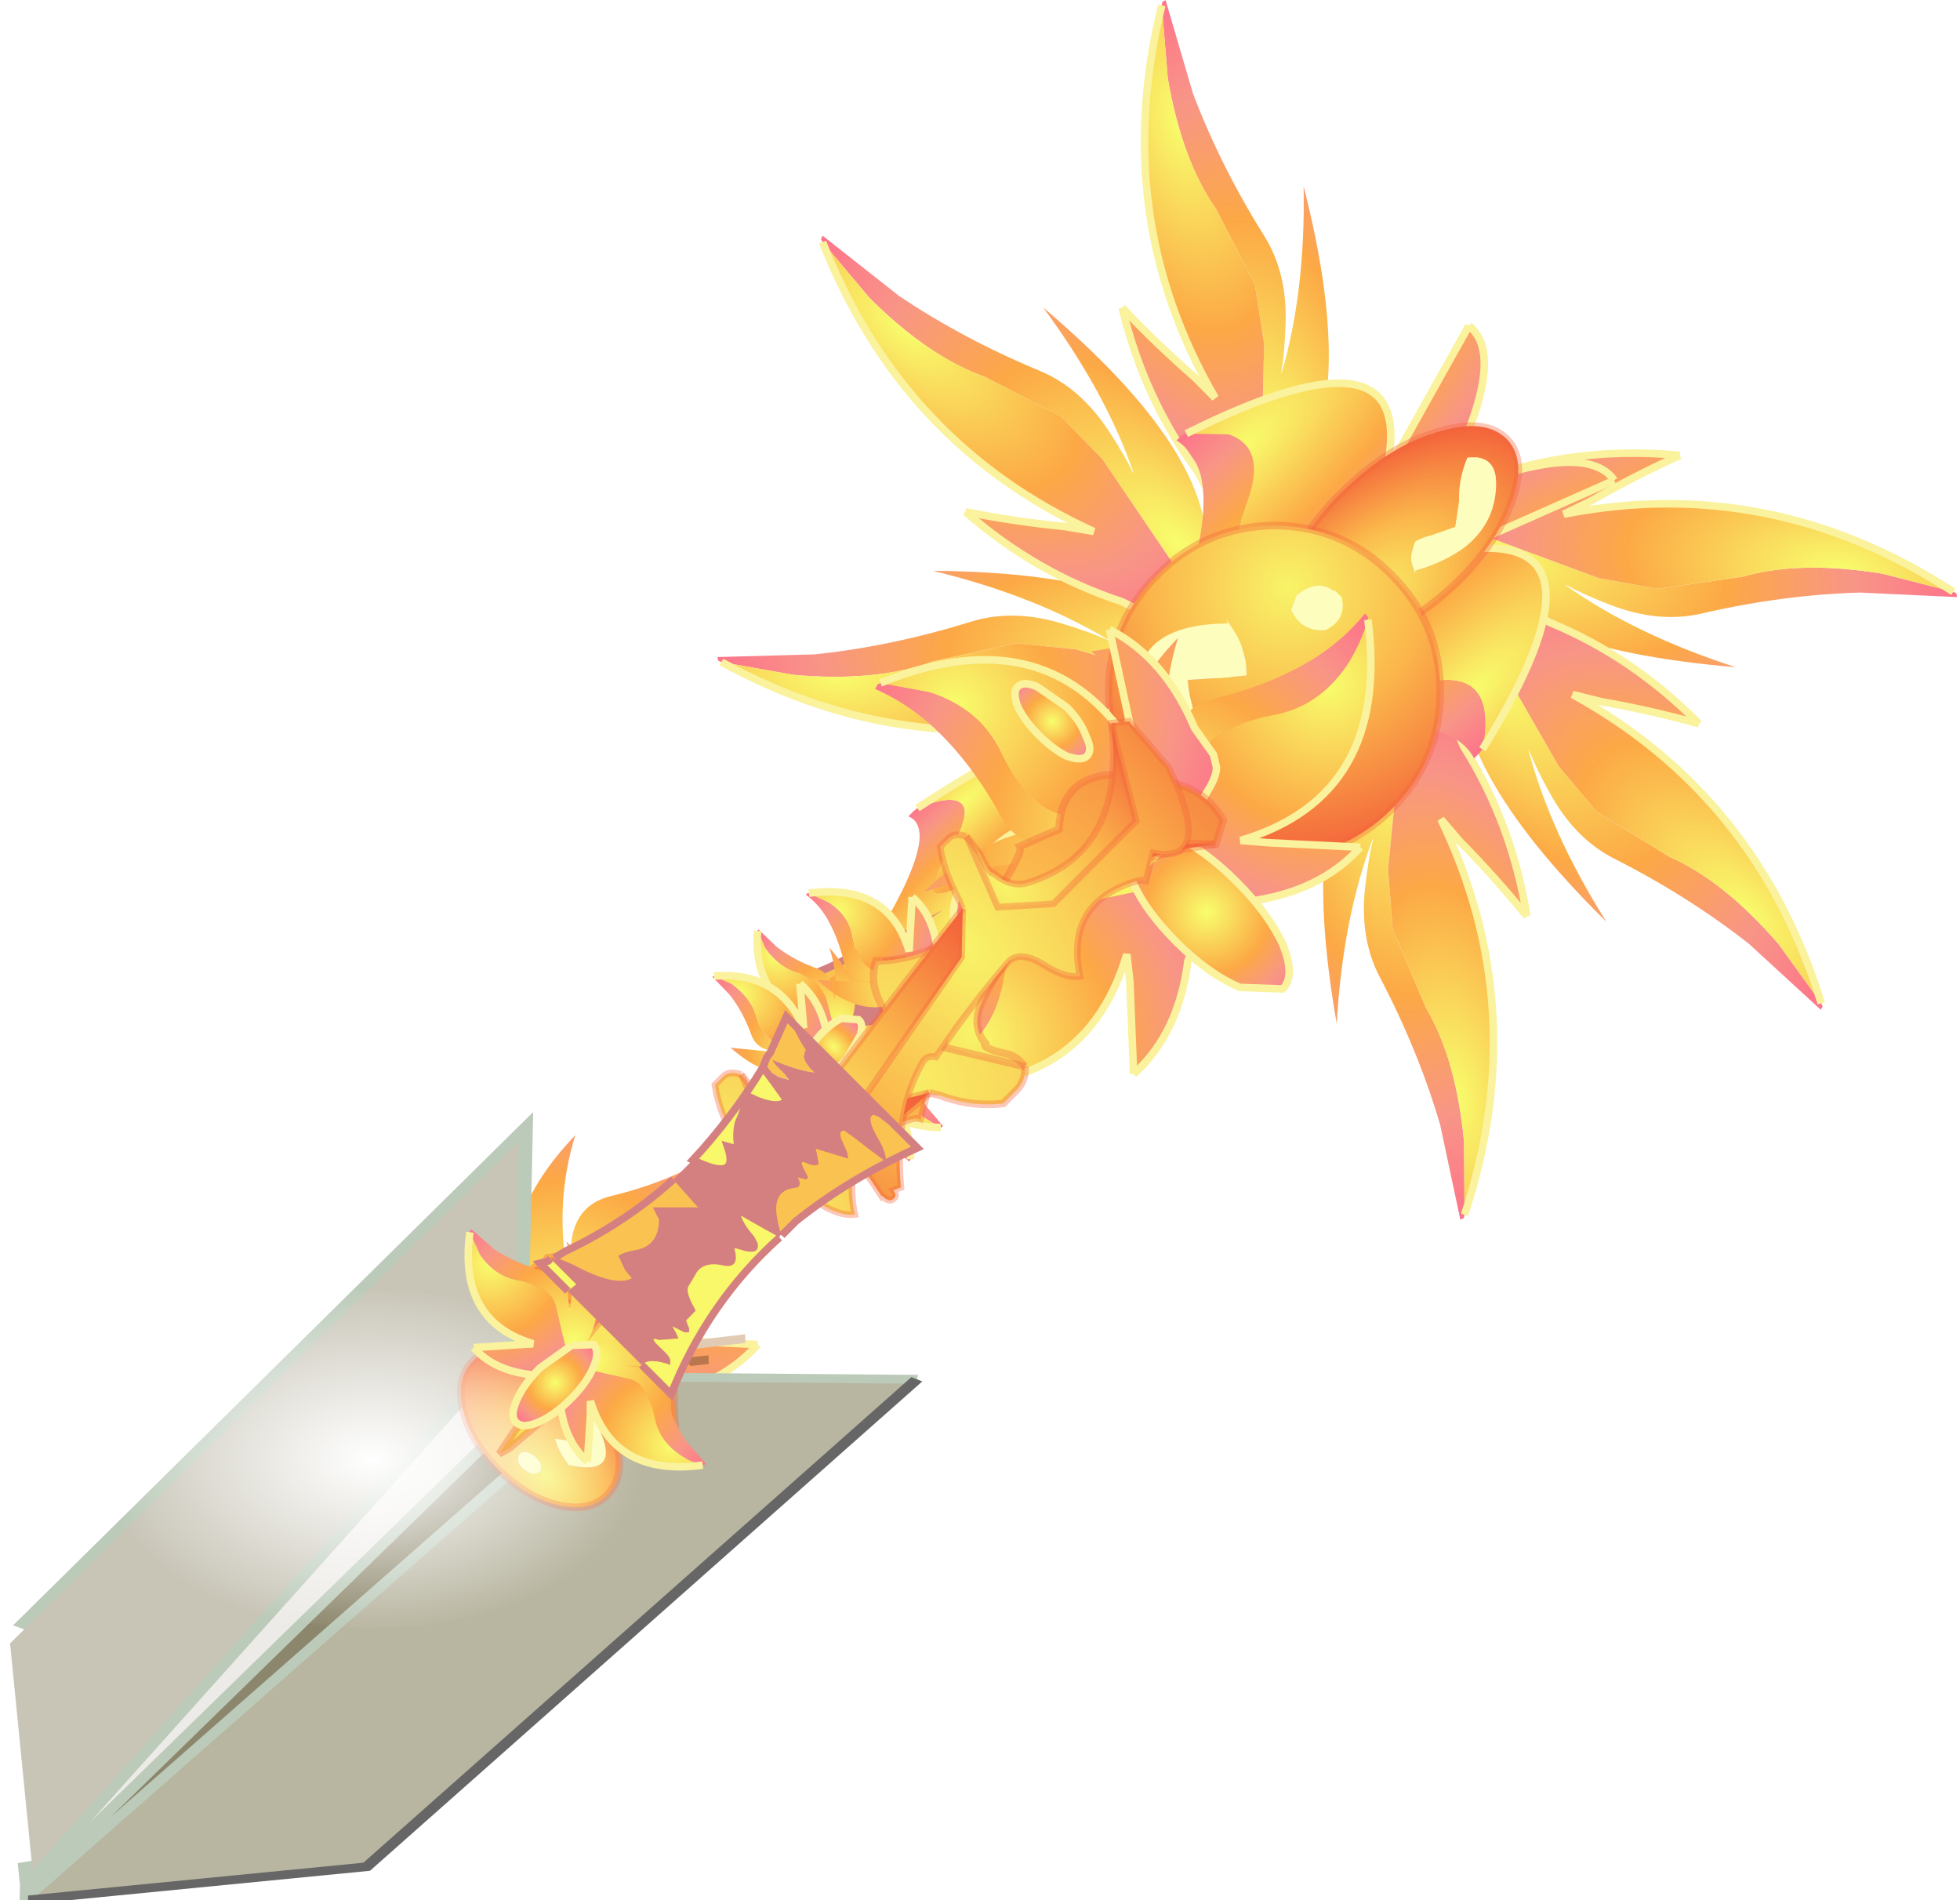 <?xml version="1.0" encoding="UTF-8"?>
<svg width="130px" height="126px" version="1.1" viewBox="220.66 145.53 129.69 126.08" xmlns="http://www.w3.org/2000/svg" xmlns:xlink="http://www.w3.org/1999/xlink">
<defs>
<radialGradient id="bu" cx="0" cy="0" r="819.2" gradientTransform="matrix(-.017 -.017 .017 -.017 254.9 236.6)" gradientUnits="userSpaceOnUse">
<stop stop-color="#f8fe6d" offset="0"/>
<stop stop-color="#fca945" offset=".506"/>
<stop stop-color="#f89587" offset=".78"/>
<stop stop-color="#fd758a" offset=".988"/>
</radialGradient>
<radialGradient id="bj" cx="0" cy="0" r="819.2" gradientTransform="matrix(-.016 -.016 .016 -.016 244.8 247.6)" gradientUnits="userSpaceOnUse">
<stop stop-color="#f8fe6d" offset="0"/>
<stop stop-color="#fca945" offset=".506"/>
<stop stop-color="#f89587" offset=".78"/>
<stop stop-color="#fd758a" offset=".988"/>
</radialGradient>
<radialGradient id="ay" cx="0" cy="0" r="819.2" gradientTransform="matrix(-.011 -.011 .011 -.011 248.9 243.6)" gradientUnits="userSpaceOnUse">
<stop stop-color="#a3e2fa" offset=".322"/>
<stop stop-color="#d2fcf9" offset=".6"/>
<stop stop-color="#d6fef8" offset="1"/>
</radialGradient>
<radialGradient id="an" cx="0" cy="0" r="819.2" gradientTransform="matrix(-.017 -.017 -.017 .017 257.55 233.95)" gradientUnits="userSpaceOnUse">
<stop stop-color="#f8fe6d" offset="0"/>
<stop stop-color="#fca945" offset=".506"/>
<stop stop-color="#f89587" offset=".78"/>
<stop stop-color="#fd758a" offset=".988"/>
</radialGradient>
<radialGradient id="ac" cx="0" cy="0" r="819.2" gradientTransform="matrix(-.016 -.016 -.016 .016 268.55 223.85)" gradientUnits="userSpaceOnUse">
<stop stop-color="#f8fe6d" offset="0"/>
<stop stop-color="#fca945" offset=".506"/>
<stop stop-color="#f89587" offset=".78"/>
<stop stop-color="#fd758a" offset=".988"/>
</radialGradient>
<radialGradient id="r" cx="0" cy="0" r="819.2" gradientTransform="matrix(-.011 -.011 -.011 .011 264.55 227.95)" gradientUnits="userSpaceOnUse">
<stop stop-color="#a3e2fa" offset=".322"/>
<stop stop-color="#d2fcf9" offset=".6"/>
<stop stop-color="#d6fef8" offset="1"/>
</radialGradient>
<radialGradient id="g" cx="0" cy="0" r="819.2" gradientTransform="matrix(-.007 .007 -.007 -.007 260.5 239)" gradientUnits="userSpaceOnUse">
<stop stop-color="#f8fe6d" offset="0"/>
<stop stop-color="#fca945" offset=".506"/>
<stop stop-color="#f89587" offset=".78"/>
<stop stop-color="#fd758a" offset=".988"/>
</radialGradient>
<g id="ce">
<path d="m240.6 250.3h-0.2l-0.2-0.2 2.75-3.05q1.9-2.9 2.9-7 0.55-2.25 2.9-2.6l2.35-0.25 0.15 0.05-0.15-0.05q-4.8-0.9-9.3 0.5 7.05-6.75 13.85-2.45l2.4 1.9-1 0.3-6.45 1.35q-1.4 0.3-2.15 1.35-1.1 1.6-1.45 3.75-0.6 3.2-3.5 5.1-1.35 0.85-2.9 1.3" fill="url(#bu)"/>
<path d="m255.7 249.8-0.25-6.15-0.2-1.8q-2.95 9.95-14.65 8.45 1.55-0.45 2.9-1.3 2.9-1.9 3.5-5.1 0.35-2.15 1.45-3.75 0.75-1.05 2.15-1.35l6.45-1.35 1-0.3 1.1 1.1 0.9 1.2v0.9l-0.75 1.95q-0.6 4.8-3.6 7.5" fill="url(#bj)"/>
<path d="m255.7 249.8-0.15 0.15 0.15-0.15" fill="url(#ay)"/>
<path d="m258.05 237.15 1.1 1.1 0.9 1.2v0.9l-0.75 1.95q-0.6 4.8-3.6 7.5" fill="none" stroke="#faf29c" stroke-width=".5"/>
<path d="m255.7 249.8-0.25-6.15-0.2-1.8q-2.95 9.95-14.65 8.45" fill="none" stroke="#faf29c" stroke-width=".5"/>
<path d="m258.1 237.1-1.9-2.4q-4.3-6.8 2.45-13.85-1.4 4.5-0.5 9.3l0.05 0.15-0.05-0.15 0.05-0.05 0.2-2.3q0.35-2.35 2.6-2.9 4.1-1 6.95-2.85 1.8-1.2 3.1-2.8l0.2 0.2v0.2q-0.45 1.55-1.3 2.9-1.9 2.9-5.05 3.45-2.2 0.4-3.8 1.5-1.05 0.75-1.35 2.15l-1.35 6.45-0.3 1" fill="url(#an)"/>
<path d="m270.75 234.75q-2.7 3-7.5 3.6l-1.95 0.75h-0.9q-0.45-0.15-1.2-0.9l-1.1-1.1 0.3-1 1.35-6.45q0.3-1.4 1.35-2.15 1.6-1.1 3.8-1.5 3.15-0.55 5.05-3.45 0.85-1.35 1.3-2.9 1.5 11.7-8.45 14.65l1.85 0.15 6.1 0.3" fill="url(#ac)"/>
<path d="m270.75 234.75 0.15-0.15-0.15 0.15" fill="url(#r)"/>
<path d="m270.75 234.75q-2.7 3-7.5 3.6l-1.95 0.75h-0.9q-0.45-0.15-1.2-0.9l-1.1-1.1" fill="none" stroke="#faf29c" stroke-width=".5"/>
<path d="m271.25 219.65q1.5 11.7-8.45 14.65l1.85 0.15 6.1 0.3" fill="none" stroke="#faf29c" stroke-width=".5"/>
<path d="m255.5 236.8q-0.9-2.1-0.1-2.9l2.95 0.05q2 0.9 4.15 3.05 2.1 2.1 3.05 4.15 0.85 2.1 0 2.95l-2.85-0.1q-2.1-0.9-4.2-3-2.15-2.15-3-4.2" fill="url(#g)"/>
<path d="m255.5 236.8q-0.9-2.1-0.1-2.9l2.95 0.05q2 0.9 4.15 3.05 2.1 2.1 3.05 4.15 0.85 2.1 0 2.95l-2.85-0.1q-2.1-0.9-4.2-3-2.15-2.15-3-4.2" fill="none" stroke="#faf29c" stroke-width=".5"/>
</g>
<radialGradient id="d" cx="0" cy="0" r="819.2" gradientTransform="matrix(-.003 -.003 .002 -.002 3.1 -9.2)" gradientUnits="userSpaceOnUse">
<stop stop-color="#412f18" offset="0"/>
<stop stop-color="#b98046" offset=".596"/>
</radialGradient>
<g id="cd">
<path d="m5.6-8.1h0.05l10.65 1.8-19.4 24.9h-12.15v-0.2l20.85-26.5" fill="#b8b5a0"/>
<path d="m5.65-8.1h-0.05l-1.1-0.2-1-0.8-0.65-0.9 0.45-0.05 0.6 0.15 0.85 0.45 0.05 0.05 0.65 0.75 0.2 0.55" fill="url(#d)"/>
<path d="m5.6-8.1-20.85 26.5-0.05-0.3 18.9-27.05 0.4 0.6 0.5 0.05 1.1 0.2" fill="#8c876c"/>
<path d="m2.85-10 0.65 0.9 0.1 0.15-18.9 27.05v-0.4l17.35-28.9 0.8 1.2" fill="#edebe7"/>
<path d="m2.05-11.2-17.35 28.9-0.1-1.3-0.95-12.7 0.55-0.8 17.85-25.9v11.8" fill="#c8c5b7"/>
<path d="m5.65-8.1h-0.05l-20.85 26.5v0.2m31.55-24.9-10.65-1.8m-2.8-1.9 0.65 0.9 0.5 0.75 0.5 0.05 1.1 0.2m-2.75-1.9-0.8-1.2-17.35 28.9v0.4l18.9-27.05m-19.4 11.85 17.85-25.9v11.8m-17.35 28.9-0.1-1.3m0.15 2-0.05-0.3" fill="none" stroke="#bbcab9" stroke-width=".5"/>
<path d="m5.65-8.1-0.2-0.55m-1.55-1.25-0.6-0.15-0.45 0.05m5.95 1.4-2.15 0.05" fill="none" stroke="#000" stroke-opacity=".251" stroke-width=".5"/>
<path d="m10.1-9.6-3.5 0.1" fill="none" stroke="#e1cbb5" stroke-width=".5"/>
<path d="m-15.4 16.4-0.95-12.7 0.55-0.8" fill="none" stroke="#fff" stroke-width=".5"/>
<path d="m-15.25 18.6h12.15l19.4-24.9" fill="none" stroke="#666" stroke-width=".5"/>
</g>
<radialGradient id="c" cx="0" cy="0" r="819.2" gradientTransform="matrix(-.009 -.009 .006 -.006 256.65 243.45)" gradientUnits="userSpaceOnUse">
<stop stop-color="#f8f468" offset="0"/>
<stop stop-color="#fbb64b" offset=".486"/>
<stop stop-color="#f35f3a" offset="1"/>
</radialGradient>
<g id="cc">
<path d="m251.2 239.1q-0.5-2.1 0.65-3.25t3.3-0.7q2.1 0.5 3.95 2.35t2.35 3.95q0.45 2.15-0.7 3.3t-3.25 0.65-3.95-2.35-2.35-3.95m4 3.9q0.65 0.55 1.15 0.15l0.05-0.45q-0.45-0.75-1.15-0.85-0.65 0.15-0.3 0.9l0.25 0.25m3.1-0.1-0.05-0.15q3.6 0.8 1.85-2.65-1-2-2.65-2.65 0.3 1.1 1 2.4l0.65 1.45-1.1-0.2-0.7-0.1q0.2 0.8 0.8 1.6l0.2 0.3" fill="url(#c)"/>
<path d="m258.3 242.9-0.2-0.3q-0.6-0.8-0.8-1.6l0.7 0.1 1.1 0.2-0.65-1.45q-0.7-1.3-1-2.4 1.65 0.65 2.65 2.65 1.75 3.45-1.85 2.65l0.05 0.15m-3.1 0.1-0.25-0.25q-0.35-0.75 0.3-0.9 0.7 0.1 1.15 0.85l-0.05 0.45q-0.5 0.4-1.15-0.15" fill="#fdfdbd"/>
<path d="m251.2 239.1q-0.5-2.1 0.65-3.25t3.3-0.7q2.1 0.5 3.95 2.35t2.35 3.95q0.45 2.15-0.7 3.3t-3.25 0.65-3.95-2.35-2.35-3.95" fill="none" stroke="#f3653b" stroke-opacity=".361" stroke-width=".5"/>
</g>
<radialGradient id="bt" cx="0" cy="0" r="819.2" gradientTransform="matrix(.002 .018 -.038 -.003 -13.9 -.4)" gradientUnits="userSpaceOnUse">
<stop stop-color="#f8fe6d" offset="0"/>
<stop stop-color="#fca945" offset=".506"/>
<stop stop-color="#f89587" offset=".78"/>
<stop stop-color="#fd758a" offset=".988"/>
</radialGradient>
<radialGradient id="bs" cx="0" cy="0" r="819.2" gradientTransform="matrix(.002 .017 -.034 -.002 9.3 .75)" gradientUnits="userSpaceOnUse">
<stop stop-color="#f8fe6d" offset="0"/>
<stop stop-color="#fca945" offset=".506"/>
<stop stop-color="#f89587" offset=".78"/>
<stop stop-color="#fd758a" offset=".988"/>
</radialGradient>
<radialGradient id="br" cx="0" cy="0" r="819.2" gradientTransform="matrix(.001 .011 -.024 -.002 .3 0)" gradientUnits="userSpaceOnUse">
<stop stop-color="#a3e2fa" offset=".322"/>
<stop stop-color="#d2fcf9" offset=".6"/>
<stop stop-color="#d6fef8" offset="1"/>
</radialGradient>
<g id="cb">
<path d="m-16.95-2.6q0.2 1.3 0.9 2.35 3.4 6.1 18.55 7.35-6.65-2.15-11.3-5.45l-0.15-0.1 0.15 0.1h0.05q1.2 0.65 2.9 1.3 3.2 1.25 6.05 0.6 5.4-1.25 10.55-1.4l6.45 0.3-0.05-0.25-0.2-0.1-4.7-1.2q-5.45-0.9-9.3 0.2l-5.6 0.8-3.9-0.7-8.9-3.3-1.5-0.5" fill="url(#bt)"/>
<path d="m-1.2-6.95q-6.25-0.6-11.95 1.2l-2.85 0.45-0.95 0.4q-0.25 0.3-0.15 1.1l0.15 1.1v0.1l1.5 0.5 8.9 3.3 3.9 0.7 5.6-0.8q3.85-1.1 9.3-0.2l4.7 1.2q-12.1-7.85-25.85-5.15l1.75-0.85q2.95-1.7 5.95-3.05" fill="url(#bs)"/>
<path d="m-1.2-6.95h0.3-0.3" fill="url(#br)"/>
<path d="m-1.2-6.95q-6.25-0.6-11.95 1.2l-2.85 0.45-0.95 0.4q-0.25 0.3-0.15 1.1l0.15 1.1v0.1" fill="none" stroke="#faf29c" stroke-width=".5"/>
<path d="m16.95 2.1q-12.1-7.85-25.85-5.15l1.75-0.85q2.95-1.7 5.95-3.05" fill="none" stroke="#faf29c" stroke-width=".5"/>
</g>
<g id="a">
<use xlink:href="#cb"/>
</g>
<radialGradient id="bq" cx="0" cy="0" r="819.2" gradientTransform="matrix(-.032 .029 -.011 -.012 310.35 185.2)" gradientUnits="userSpaceOnUse">
<stop stop-color="#f8fe6d" offset="0"/>
<stop stop-color="#fca945" offset=".506"/>
<stop stop-color="#f89587" offset=".78"/>
<stop stop-color="#fd758a" offset=".988"/>
</radialGradient>
<radialGradient id="bp" cx="0" cy="0" r="819.2" gradientTransform="matrix(-.029 .027 -.01 -.011 318 191.65)" gradientUnits="userSpaceOnUse">
<stop stop-color="#f8fe6d" offset="0"/>
<stop stop-color="#fca945" offset=".506"/>
<stop stop-color="#f89587" offset=".78"/>
<stop stop-color="#fd758a" offset=".988"/>
</radialGradient>
<radialGradient id="bo" cx="0" cy="0" r="819.2" gradientTransform="matrix(-.02 .018 -.007 -.007 315.55 188.7)" gradientUnits="userSpaceOnUse">
<stop stop-color="#a3e2fa" offset=".322"/>
<stop stop-color="#d2fcf9" offset=".6"/>
<stop stop-color="#d6fef8" offset="1"/>
</radialGradient>
<radialGradient id="bn" cx="0" cy="0" r="819.2" gradientTransform="matrix(-.032 .029 .011 .012 308.7 183.45)" gradientUnits="userSpaceOnUse">
<stop stop-color="#f8fe6d" offset="0"/>
<stop stop-color="#fca945" offset=".506"/>
<stop stop-color="#f89587" offset=".78"/>
<stop stop-color="#fd758a" offset=".988"/>
</radialGradient>
<radialGradient id="bm" cx="0" cy="0" r="819.2" gradientTransform="matrix(-.029 .027 .01 .011 302.75 175.4)" gradientUnits="userSpaceOnUse">
<stop stop-color="#f8fe6d" offset="0"/>
<stop stop-color="#fca945" offset=".506"/>
<stop stop-color="#f89587" offset=".78"/>
<stop stop-color="#fd758a" offset=".988"/>
</radialGradient>
<radialGradient id="bl" cx="0" cy="0" r="819.2" gradientTransform="matrix(-.02 .018 .007 .007 305.5 178.05)" gradientUnits="userSpaceOnUse">
<stop stop-color="#a3e2fa" offset=".322"/>
<stop stop-color="#d2fcf9" offset=".6"/>
<stop stop-color="#d6fef8" offset="1"/>
</radialGradient>
<radialGradient id="bk" cx="0" cy="0" r="819.2" gradientTransform="matrix(.005 .006 -.005 .004 315 179.15)" gradientUnits="userSpaceOnUse">
<stop stop-color="#f8fe6d" offset="0"/>
<stop stop-color="#fca945" offset=".506"/>
<stop stop-color="#f89587" offset=".78"/>
<stop stop-color="#fd758a" offset=".988"/>
</radialGradient>
<radialGradient id="bi" cx="0" cy="0" r="819.2" gradientTransform="matrix(-.032 .029 -.006 -.007 287.8 205)" gradientUnits="userSpaceOnUse">
<stop stop-color="#f8fe6d" offset="0"/>
<stop stop-color="#fca945" offset=".506"/>
<stop stop-color="#f89587" offset=".78"/>
<stop stop-color="#fd758a" offset=".988"/>
</radialGradient>
<radialGradient id="bh" cx="0" cy="0" r="819.2" gradientTransform="matrix(-.029 .027 -.006 -.006 292.4 208.25)" gradientUnits="userSpaceOnUse">
<stop stop-color="#f8fe6d" offset="0"/>
<stop stop-color="#fca945" offset=".506"/>
<stop stop-color="#f89587" offset=".78"/>
<stop stop-color="#fd758a" offset=".988"/>
</radialGradient>
<radialGradient id="bg" cx="0" cy="0" r="819.2" gradientTransform="matrix(-.02 .018 -.004 -.004 291.1 206.55)" gradientUnits="userSpaceOnUse">
<stop stop-color="#a3e2fa" offset=".322"/>
<stop stop-color="#d2fcf9" offset=".6"/>
<stop stop-color="#d6fef8" offset="1"/>
</radialGradient>
<radialGradient id="bf" cx="0" cy="0" r="819.2" gradientTransform="matrix(-.032 .029 .006 .007 286.85 204.05)" gradientUnits="userSpaceOnUse">
<stop stop-color="#f8fe6d" offset="0"/>
<stop stop-color="#fca945" offset=".506"/>
<stop stop-color="#f89587" offset=".78"/>
<stop stop-color="#fd758a" offset=".988"/>
</radialGradient>
<radialGradient id="be" cx="0" cy="0" r="819.2" gradientTransform="matrix(-.029 .027 .006 .006 283.95 199.2)" gradientUnits="userSpaceOnUse">
<stop stop-color="#f8fe6d" offset="0"/>
<stop stop-color="#fca945" offset=".506"/>
<stop stop-color="#f89587" offset=".78"/>
<stop stop-color="#fd758a" offset=".988"/>
</radialGradient>
<radialGradient id="bd" cx="0" cy="0" r="819.2" gradientTransform="matrix(-.02 .018 .004 .004 285.55 200.6)" gradientUnits="userSpaceOnUse">
<stop stop-color="#a3e2fa" offset=".322"/>
<stop stop-color="#d2fcf9" offset=".6"/>
<stop stop-color="#d6fef8" offset="1"/>
</radialGradient>
<radialGradient id="bc" cx="0" cy="0" r="819.2" gradientTransform="matrix(.002 .003 -.012 .011 294.85 197.55)" gradientUnits="userSpaceOnUse">
<stop stop-color="#f8fe6d" offset="0"/>
<stop stop-color="#fca945" offset=".506"/>
<stop stop-color="#f89587" offset=".78"/>
<stop stop-color="#fd758a" offset=".988"/>
</radialGradient>
<radialGradient id="bb" cx="0" cy="0" r="819.2" gradientTransform="matrix(.005 .006 -.005 .004 287.8 203.75)" gradientUnits="userSpaceOnUse">
<stop stop-color="#f8fe6d" offset="0"/>
<stop stop-color="#fca945" offset=".506"/>
<stop stop-color="#f89587" offset=".78"/>
<stop stop-color="#fd758a" offset=".988"/>
</radialGradient>
<radialGradient id="ba" cx="0" cy="0" r="819.2" gradientTransform="matrix(-.007 -.007 .014 -.013 311.15 185.7)" gradientUnits="userSpaceOnUse">
<stop stop-color="#f8f468" offset="0"/>
<stop stop-color="#fbb64b" offset=".486"/>
<stop stop-color="#f35f3a" offset="1"/>
</radialGradient>
<radialGradient id="az" cx="0" cy="0" r="819.2" gradientTransform="matrix(.006 -.006 .007 .007 276.2 213.35)" gradientUnits="userSpaceOnUse">
<stop stop-color="#f8fe6d" offset="0"/>
<stop stop-color="#fca945" offset=".506"/>
<stop stop-color="#f89587" offset=".78"/>
<stop stop-color="#fd758a" offset=".988"/>
</radialGradient>
<radialGradient id="ax" cx="0" cy="0" r="819.2" gradientTransform="matrix(.006 -.005 .006 .007 271.85 209)" gradientUnits="userSpaceOnUse">
<stop stop-color="#f8fe6d" offset="0"/>
<stop stop-color="#fca945" offset=".506"/>
<stop stop-color="#f89587" offset=".78"/>
<stop stop-color="#fd758a" offset=".988"/>
</radialGradient>
<radialGradient id="aw" cx="0" cy="0" r="819.2" gradientTransform="matrix(.004 -.003 .004 .005 273.4 210.75)" gradientUnits="userSpaceOnUse">
<stop stop-color="#a3e2fa" offset=".322"/>
<stop stop-color="#d2fcf9" offset=".6"/>
<stop stop-color="#d6fef8" offset="1"/>
</radialGradient>
<radialGradient id="av" cx="0" cy="0" r="819.2" gradientTransform="matrix(.006 -.006 -.007 -.007 277.25 214.5)" gradientUnits="userSpaceOnUse">
<stop stop-color="#f8fe6d" offset="0"/>
<stop stop-color="#fca945" offset=".506"/>
<stop stop-color="#f89587" offset=".78"/>
<stop stop-color="#fd758a" offset=".988"/>
</radialGradient>
<radialGradient id="au" cx="0" cy="0" r="819.2" gradientTransform="matrix(.006 -.005 -.006 -.007 281.3 219.05)" gradientUnits="userSpaceOnUse">
<stop stop-color="#f8fe6d" offset="0"/>
<stop stop-color="#fca945" offset=".506"/>
<stop stop-color="#f89587" offset=".78"/>
<stop stop-color="#fd758a" offset=".988"/>
</radialGradient>
<radialGradient id="at" cx="0" cy="0" r="819.2" gradientTransform="matrix(.004 -.003 -.004 -.005 279.6 217.4)" gradientUnits="userSpaceOnUse">
<stop stop-color="#a3e2fa" offset=".322"/>
<stop stop-color="#d2fcf9" offset=".6"/>
<stop stop-color="#d6fef8" offset="1"/>
</radialGradient>
<radialGradient id="as" cx="0" cy="0" r="819.2" gradientTransform="matrix(-.003 -.003 .002 -.002 275.3 215.2)" gradientUnits="userSpaceOnUse">
<stop stop-color="#f8fe6d" offset="0"/>
<stop stop-color="#fca945" offset=".506"/>
<stop stop-color="#f89587" offset=".78"/>
<stop stop-color="#fd758a" offset=".988"/>
</radialGradient>
<radialGradient id="ar" cx="0" cy="0" r="819.2" gradientTransform="matrix(-.006 .006 .007 .007 273.9 215.75)" gradientUnits="userSpaceOnUse">
<stop stop-color="#f8fe6d" offset="0"/>
<stop stop-color="#fca945" offset=".506"/>
<stop stop-color="#f89587" offset=".78"/>
<stop stop-color="#fd758a" offset=".988"/>
</radialGradient>
<radialGradient id="aq" cx="0" cy="0" r="819.2" gradientTransform="matrix(-.005 .006 .007 .006 269.55 211.4)" gradientUnits="userSpaceOnUse">
<stop stop-color="#f8fe6d" offset="0"/>
<stop stop-color="#fca945" offset=".506"/>
<stop stop-color="#f89587" offset=".78"/>
<stop stop-color="#fd758a" offset=".988"/>
</radialGradient>
<radialGradient id="ap" cx="0" cy="0" r="819.2" gradientTransform="matrix(-.003 .004 .005 .004 271.3 212.95)" gradientUnits="userSpaceOnUse">
<stop stop-color="#a3e2fa" offset=".322"/>
<stop stop-color="#d2fcf9" offset=".6"/>
<stop stop-color="#d6fef8" offset="1"/>
</radialGradient>
<radialGradient id="ao" cx="0" cy="0" r="819.2" gradientTransform="matrix(-.006 .006 -.007 -.007 275.05 216.8)" gradientUnits="userSpaceOnUse">
<stop stop-color="#f8fe6d" offset="0"/>
<stop stop-color="#fca945" offset=".506"/>
<stop stop-color="#f89587" offset=".78"/>
<stop stop-color="#fd758a" offset=".988"/>
</radialGradient>
<radialGradient id="am" cx="0" cy="0" r="819.2" gradientTransform="matrix(-.005 .006 -.007 -.006 279.6 220.85)" gradientUnits="userSpaceOnUse">
<stop stop-color="#f8fe6d" offset="0"/>
<stop stop-color="#fca945" offset=".506"/>
<stop stop-color="#f89587" offset=".78"/>
<stop stop-color="#fd758a" offset=".988"/>
</radialGradient>
<radialGradient id="al" cx="0" cy="0" r="819.2" gradientTransform="matrix(-.003 .004 -.005 -.004 277.95 219.15)" gradientUnits="userSpaceOnUse">
<stop stop-color="#a3e2fa" offset=".322"/>
<stop stop-color="#d2fcf9" offset=".6"/>
<stop stop-color="#d6fef8" offset="1"/>
</radialGradient>
<radialGradient id="ak" cx="0" cy="0" r="819.2" gradientTransform="matrix(-.003 -.003 -.002 .002 275.8 215)" gradientUnits="userSpaceOnUse">
<stop stop-color="#f8fe6d" offset="0"/>
<stop stop-color="#fca945" offset=".506"/>
<stop stop-color="#f89587" offset=".78"/>
<stop stop-color="#fd758a" offset=".988"/>
</radialGradient>
<radialGradient id="aj" cx="0" cy="0" r="819.2" gradientTransform="matrix(.016 .016 -.016 .016 305.95 184.5)" gradientUnits="userSpaceOnUse">
<stop stop-color="#f8f468" offset="0"/>
<stop stop-color="#fbb64b" offset=".486"/>
<stop stop-color="#f35f3a" offset="1"/>
</radialGradient>
<radialGradient id="ai" cx="0" cy="0" r="819.2" gradientTransform="matrix(-.017 -.017 .017 -.017 294.9 203.6)" gradientUnits="userSpaceOnUse">
<stop stop-color="#f8fe6d" offset="0"/>
<stop stop-color="#fca945" offset=".506"/>
<stop stop-color="#f89587" offset=".78"/>
<stop stop-color="#fd758a" offset=".988"/>
</radialGradient>
<radialGradient id="ah" cx="0" cy="0" r="819.2" gradientTransform="matrix(-.016 -.016 .016 -.016 284.8 214.6)" gradientUnits="userSpaceOnUse">
<stop stop-color="#f8fe6d" offset="0"/>
<stop stop-color="#fca945" offset=".506"/>
<stop stop-color="#f89587" offset=".78"/>
<stop stop-color="#fd758a" offset=".988"/>
</radialGradient>
<radialGradient id="ag" cx="0" cy="0" r="819.2" gradientTransform="matrix(-.011 -.011 .011 -.011 288.9 210.6)" gradientUnits="userSpaceOnUse">
<stop stop-color="#a3e2fa" offset=".322"/>
<stop stop-color="#d2fcf9" offset=".6"/>
<stop stop-color="#d6fef8" offset="1"/>
</radialGradient>
<radialGradient id="af" cx="0" cy="0" r="819.2" gradientTransform="matrix(-.017 -.017 -.017 .017 297.55 200.95)" gradientUnits="userSpaceOnUse">
<stop stop-color="#f8fe6d" offset="0"/>
<stop stop-color="#fca945" offset=".506"/>
<stop stop-color="#f89587" offset=".78"/>
<stop stop-color="#fd758a" offset=".988"/>
</radialGradient>
<radialGradient id="ae" cx="0" cy="0" r="819.2" gradientTransform="matrix(-.016 -.016 -.016 .016 308.55 190.85)" gradientUnits="userSpaceOnUse">
<stop stop-color="#f8fe6d" offset="0"/>
<stop stop-color="#fca945" offset=".506"/>
<stop stop-color="#f89587" offset=".78"/>
<stop stop-color="#fd758a" offset=".988"/>
</radialGradient>
<radialGradient id="ad" cx="0" cy="0" r="819.2" gradientTransform="matrix(-.011 -.011 -.011 .011 304.55 194.95)" gradientUnits="userSpaceOnUse">
<stop stop-color="#a3e2fa" offset=".322"/>
<stop stop-color="#d2fcf9" offset=".6"/>
<stop stop-color="#d6fef8" offset="1"/>
</radialGradient>
<radialGradient id="ab" cx="0" cy="0" r="819.2" gradientTransform="matrix(-.007 .007 -.007 -.007 300.55 206.05)" gradientUnits="userSpaceOnUse">
<stop stop-color="#f8fe6d" offset="0"/>
<stop stop-color="#fca945" offset=".506"/>
<stop stop-color="#f89587" offset=".78"/>
<stop stop-color="#fd758a" offset=".988"/>
</radialGradient>
<radialGradient id="aa" cx="0" cy="0" r="819.2" gradientTransform="matrix(-.013 .022 .022 .013 296.8 200.75)" gradientUnits="userSpaceOnUse">
<stop stop-color="#f8fe6d" offset="0"/>
<stop stop-color="#fca945" offset=".506"/>
<stop stop-color="#f89587" offset=".78"/>
<stop stop-color="#fd758a" offset=".988"/>
</radialGradient>
<radialGradient id="z" cx="0" cy="0" r="819.2" gradientTransform="matrix(-.011 .02 .02 .011 283.8 192.45)" gradientUnits="userSpaceOnUse">
<stop stop-color="#f8fe6d" offset="0"/>
<stop stop-color="#fca945" offset=".506"/>
<stop stop-color="#f89587" offset=".78"/>
<stop stop-color="#fd758a" offset=".988"/>
</radialGradient>
<radialGradient id="y" cx="0" cy="0" r="819.2" gradientTransform="matrix(-.008 .014 .014 .008 289 195.35)" gradientUnits="userSpaceOnUse">
<stop stop-color="#a3e2fa" offset=".322"/>
<stop stop-color="#d2fcf9" offset=".6"/>
<stop stop-color="#d6fef8" offset="1"/>
</radialGradient>
<radialGradient id="x" cx="0" cy="0" r="819.2" gradientTransform="matrix(-.008 .008 .008 .008 280.65 211)" gradientUnits="userSpaceOnUse">
<stop stop-color="#f8fe6d" offset="0"/>
<stop stop-color="#fca945" offset=".506"/>
<stop stop-color="#f89587" offset=".78"/>
<stop stop-color="#fd758a" offset=".988"/>
</radialGradient>
<radialGradient id="w" cx="0" cy="0" r="819.2" gradientTransform="matrix(-.007 .007 .007 .007 276.05 206)" gradientUnits="userSpaceOnUse">
<stop stop-color="#f8fe6d" offset="0"/>
<stop stop-color="#fca945" offset=".506"/>
<stop stop-color="#f89587" offset=".78"/>
<stop stop-color="#fd758a" offset=".988"/>
</radialGradient>
<radialGradient id="v" cx="0" cy="0" r="819.2" gradientTransform="matrix(-.005 .005 .005 .005 277.9 207.85)" gradientUnits="userSpaceOnUse">
<stop stop-color="#a3e2fa" offset=".322"/>
<stop stop-color="#d2fcf9" offset=".6"/>
<stop stop-color="#d6fef8" offset="1"/>
</radialGradient>
<g id="ca">
<path d="m317.75 182.6 0.4 0.4q-3.3 1.05-5.8 2.75l-0.45 0.45-0.2 0.15q-0.9-2.25 0.55-2.2 0.4 0 0.1-0.5l0.3 0.1h0.1l0.1-0.1-0.3-0.5-0.05-0.2q-0.05-0.1 0.05-0.05l0.3 0.15 0.5 0.1-0.2-0.8 1.6 0.7v-0.25l-0.3-0.55q-0.3-0.65 0.05-0.55l0.55 0.4 0.65 0.6 1 0.75-0.5-1.15q-0.65-1.15-0.3-1.25 0.15 0 0.3 0.15l1.55 1.4m-17.2 3.3 0.55-0.25q2.9-1 5.15-2.75l1.25 1.5-2.2-0.3 0.35 0.65q0.05 1.3-1.2 1.3l-0.75 0.2 0.4 0.7 0.35 0.5q-0.8 0.3-2.95-1.1l-0.55-0.3-0.3-0.1-0.1-0.05m9.75-7.9 0.15-0.45 0.2-0.25 0.65-1.6 0.4 0.45v0.15l0.45 0.7 0.2 0.45-0.05 0.05q-0.1 0.05-0.05 0.3l0.65 0.8q-0.85-0.2-2.15-0.9l0.15 0.25 0.4 0.45 0.3 0.35-0.5-0.15-0.8-0.6" fill="#fac251"/>
<path d="m317.75 182.6-1.55-1.4q-0.15-0.15-0.3-0.15-0.35 0.1 0.3 1.25l0.5 1.15-1-0.75-0.65-0.6-0.55-0.4q-0.35-0.1-0.05 0.55l0.3 0.55v0.25l-1.6-0.7 0.2 0.8-0.5-0.1-0.3-0.15q-0.1-0.05-0.05 0.05l0.05 0.2 0.3 0.5-0.1 0.1h-0.1l-0.3-0.1q0.3 0.5-0.1 0.5-1.45-0.05-0.55 2.2l-0.1 0.1-1.75-1.25-0.2-0.05 0.75 1.05 0.15 0.35q0.15 0.7-0.8 0.2l-0.3-0.1q0.3 1.1-0.55 0.75-1.05-0.35-1.35 0.3l-0.25 0.55q-0.2 0.25 0.4 1.2l-0.45 0.4 0.15 0.4 0.05 0.25-0.1-0.05h-0.15l-0.6-0.4 0.2 0.35 0.1 0.3-0.95-0.05q-0.55-0.3 0.25 0.45l0.2 0.2 0.2 0.5v0.15q-1.1-0.55-1.4-0.25l-3.85-4.1 0.35-0.25-1.3-1.45 0.1 0.05h0.15l0.3 0.1 0.55 0.3q2.15 1.4 2.95 1.1l-0.35-0.5-0.4-0.7 0.75-0.2q1.25 0 1.2-1.3l-0.35-0.65 2.2 0.3-1.25-1.5 0.9-0.8q2.4 1.45 1.65-0.5l0.55 0.25q-0.25-1 0-1.5l0.35-1q1.5 0.9 1.9 0.45l-0.6-0.85-0.7-0.95 0.8 0.6 0.5 0.15-0.3-0.35-0.4-0.45-0.15-0.25q1.3 0.7 2.15 0.9l-0.65-0.8q-0.05-0.25 0.05-0.3l0.05-0.05-0.2-0.45-0.45-0.7v-0.15l6.05 6.45" fill="#d58080"/>
<path d="m311.6 186.45q-3.35 2.65-4.85 6.9l-1.55-1.65q0.3-0.3 1.4 0.25v-0.15l-0.2-0.5-0.2-0.2q-0.8-0.75-0.25-0.45l0.95 0.05-0.1-0.3-0.2-0.35 0.6 0.4h0.15l0.1 0.05-0.05-0.25-0.15-0.4 0.45-0.4q-0.6-0.95-0.4-1.2l0.25-0.55q0.3-0.65 1.35-0.3 0.85 0.35 0.55-0.75l0.3 0.1q0.95 0.5 0.8-0.2l-0.15-0.35-0.75-1.05 0.2 0.05 1.75 1.25m-10.25 1.15-1.45-1.55 0.4-0.05 0.1-0.1 1.3 1.45-0.35 0.25m-0.85-1.65 0.05-0.05 0.1 0.05h-0.15m6.65-3.85q1.8-1.8 3.15-4.1l0.7 0.95 0.6 0.85q-0.4 0.45-1.9-0.45l-0.35 1q-0.25 0.5 0 1.5l-0.55-0.25q0.75 1.95-1.65 0.5" fill="#f8f86a"/>
<path d="m311.7 186.35 0.2-0.15 0.45-0.45q2.5-1.7 5.8-2.75l-0.4-0.4m-6.15 3.85q-3.35 2.65-4.85 6.9l-1.55-1.65m-3.85-4.1-1.45-1.55 0.4-0.05 0.1-0.1m0.15 0 0.55-0.25q2.9-1 5.15-2.75m0.9-0.8q1.8-1.8 3.15-4.1l0.15-0.45 0.2-0.25 0.65-1.6 0.4 0.45 6.05 6.45m-7.45-4.6 0.7 0.95 0.6 0.85q-0.4 0.45-1.9-0.45l-0.35 1q-0.25 0.5 0 1.5l-0.55-0.25q0.75 1.95-1.65 0.5" fill="none" stroke="#d58080" stroke-width=".5"/>
<path d="m298.85 188.2 0.2-0.4 0.15-0.25 0.7-1.6 0.45 0.4-0.05 0.2 0.4 0.7 0.3 0.45-0.1 0.05q-0.1 0-0.05 0.25l0.6 0.85-2.15-0.85 0.15 0.2 0.45 0.45 0.3 0.4-0.45-0.2-0.9-0.65m7.5 4.6 0.4 0.45q-3.3 1-5.75 2.7l-0.55 0.4-0.2 0.15q-0.85-2.2 0.55-2.15 0.4 0 0.15-0.5l0.3 0.15 0.05 0.05 0.15-0.1-0.3-0.55-0.1-0.2 0.05-0.1 0.3 0.15 0.5 0.1-0.2-0.75 1.65 0.65-0.05-0.2-0.3-0.55q-0.3-0.65 0.1-0.6l0.55 0.45 0.7 0.55 0.9 0.8-0.45-1.2q-0.7-1.15-0.35-1.2l0.25 0.15 1.65 1.35m-6.2 3.8q-3.35 2.7-4.85 7.05l-1.6-1.7q0.4-0.35 1.45 0.2v-0.15l-0.2-0.45-0.2-0.25q-0.8-0.75-0.2-0.45l1 0.05-0.2-0.25-0.2-0.35 0.65 0.35 0.1 0.05h0.1v-0.2l-0.2-0.4 0.45-0.45q-0.55-0.9-0.4-1.2l0.25-0.5q0.3-0.65 1.35-0.3 0.85 0.3 0.55-0.75l0.3 0.15q1 0.4 0.85-0.2l-0.2-0.4-0.7-1.1 0.15 0.1 1.75 1.15m-10.3 1.2-1.4-1.45 0.35-0.15 0.15-0.05 1.35 1.45-0.45 0.2m-0.7-1.7 0.5-0.2q2.9-1.05 5.1-2.85l1.3 1.6-2.15-0.3 0.35 0.65q0 1.3-1.2 1.3l-0.75 0.2 0.4 0.7 0.35 0.45q-0.8 0.3-2.95-1.05l-0.55-0.3-0.3-0.15h-0.05l-0.05-0.05m6.5-3.85q1.9-1.7 3.2-4l0.75 0.9 0.6 0.85q-0.4 0.45-1.95-0.4l-0.3 0.95q-0.3 0.5-0.05 1.55l-0.5-0.2q0.65 1.85-1.75 0.35" fill="#fac251"/>
<path d="m300.35 186.35 6 6.45-1.65-1.35-0.25-0.15q-0.35 0.05 0.35 1.2l0.45 1.2-0.9-0.8-0.7-0.55-0.55-0.45q-0.4-0.05-0.1 0.6l0.3 0.55 0.05 0.2-1.65-0.65 0.2 0.75-0.5-0.1-0.3-0.15-0.05 0.1 0.1 0.2 0.3 0.55-0.15 0.1-0.05-0.05-0.3-0.15q0.25 0.5-0.15 0.5-1.4-0.05-0.55 2.15l-0.1 0.1-1.75-1.15-0.15-0.1 0.7 1.1 0.2 0.4q0.15 0.6-0.85 0.2l-0.3-0.15q0.3 1.05-0.55 0.75-1.05-0.35-1.35 0.3l-0.25 0.5q-0.15 0.3 0.4 1.2l-0.45 0.45 0.2 0.4v0.2h-0.1l-0.1-0.05-0.65-0.35 0.2 0.35 0.2 0.25-1-0.05q-0.6-0.3 0.2 0.45l0.2 0.25 0.2 0.45v0.15q-1.05-0.55-1.45-0.2l-3.85-4.15 0.45-0.2-1.35-1.45 0.15-0.05 0.1 0.05h0.05l0.3 0.15 0.55 0.3q2.15 1.35 2.95 1.05l-0.35-0.45-0.4-0.7 0.75-0.2q1.2 0 1.2-1.3l-0.35-0.65 2.15 0.3-1.3-1.6 0.9-0.8q2.4 1.5 1.75-0.35l0.5 0.2q-0.25-1.05 0.05-1.55l0.3-0.95q1.55 0.85 1.95 0.4l-0.6-0.85-0.75-0.9v-0.05l0.9 0.65 0.45 0.2-0.3-0.4-0.45-0.45-0.15-0.2 2.15 0.85-0.6-0.85q-0.05-0.25 0.05-0.25l0.1-0.05-0.3-0.45-0.4-0.7 0.05-0.2" fill="#d58080"/>
<path d="m289.1 196.1h0.05l0.05 0.05-0.1-0.05" fill="#f8f86a"/>
<path d="m298.85 188.2 0.2-0.4 0.15-0.25 0.7-1.6 0.45 0.4 6 6.45 0.4 0.45q-3.3 1-5.75 2.7l-0.55 0.4-0.2 0.15m-0.1 0.1q-3.35 2.7-4.85 7.05l-1.6-1.7m-3.85-4.15-1.4-1.45 0.35-0.15 0.15-0.05m0.2-0.05 0.5-0.2q2.9-1.05 5.1-2.85m0.9-0.8q1.9-1.7 3.2-4l0.75 0.9 0.6 0.85q-0.4 0.45-1.95-0.4l-0.3 0.95q-0.3 0.5-0.05 1.55l-0.5-0.2q0.65 1.85-1.75 0.35" fill="none" stroke="#d58080" stroke-width=".5"/>
<path d="m313.1 181.1-0.35 1.15-2.2 6.9q-0.5 1.55 0.4 1.9l3.8-0.15q3.6-0.95 4.2 1.55 0.25 1.2-0.1 2.8l-0.2 0.25-0.35 0.35q-0.65-1.2-2.15-1.7-2.45-0.8-7 0.1-2.45 0.45-1.5-2.15l1.15-2.65 0.15-0.2-0.15 0.2q-4.05 6.1-5.15 10.8-4.1-5 5.5-15.25 1.75-1.9 3.95-3.9" fill="url(#bq)"/>
<path d="m313.1 181.1 0.1-0.1 2-1.8 2.05-1.65 1.1-0.5 2.05-0.1q5.7-1.7 7.2 0.45l-8 3.55-2.3 1.1q10.7-1.55 1.55 13.2 0.35-1.6 0.1-2.8-0.6-2.5-4.2-1.55l-3.8 0.15q-0.9-0.35-0.4-1.9l2.2-6.9 0.35-1.15" fill="url(#bp)"/>
<path d="m327.6 177.4 0.1 0.1-0.1-0.1" fill="url(#bo)"/>
<path d="m327.6 177.4q-1.5-2.15-7.2-0.45l-2.05 0.1-1.1 0.5-2.05 1.65-2 1.8-0.1 0.1" fill="none" stroke="#faf29c" stroke-width=".5"/>
<path d="m318.85 195.25q9.15-14.75-1.55-13.2l2.3-1.1 8-3.55" fill="none" stroke="#faf29c" stroke-width=".5"/>
<path d="m313.05 181.05-4.25 3.55q-11.2 8.6-15.9 4.15 4.8-0.65 11.35-4.15l0.25-0.1-0.25 0.1-2.75 0.95q-2.75 0.7-2.05-1.65 1.3-4.4 0.7-6.85-0.45-1.55-1.6-2.3l0.35-0.35 0.3-0.1 2.8 0.05q2.5 0.85 1.3 4.3-0.9 2.4-0.5 3.75 0.3 0.85 1.9 0.5l7.2-1.6 1.15-0.25" fill="url(#bn)"/>
<path d="m317.95 167.15q2.1 1.65-0.1 7.15l-0.25 1.9-0.6 1.1-1.85 1.85-2 1.8-0.1 0.1-1.15 0.25-7.2 1.6q-1.6 0.35-1.9-0.5-0.4-1.35 0.5-3.75 1.2-3.45-1.3-4.3l-2.8-0.05q15.65-7.8 13.25 2.6l1.3-2.25 4.2-7.5" fill="url(#bm)"/>
<path d="m317.95 167.15-0.1-0.1 0.1 0.1" fill="url(#bl)"/>
<path d="m317.95 167.15q2.1 1.65-0.1 7.15l-0.25 1.9-0.6 1.1-1.85 1.85-2 1.8-0.1 0.1" fill="none" stroke="#faf29c" stroke-width=".5"/>
<path d="m299.2 174.3q15.65-7.8 13.25 2.6l1.3-2.25 4.2-7.5" fill="none" stroke="#faf29c" stroke-width=".5"/>
<path d="m313.55 182.7q-1.55 0.5-2.25-0.2-0.65-0.75-0.1-2.25 0.6-1.5 2.15-2.85 1.5-1.4 3.1-1.9 1.55-0.45 2.2 0.3 0.7 0.7 0.15 2.15-0.65 1.55-2.15 2.95-1.55 1.35-3.1 1.8" fill="url(#bk)"/>
<path d="m313.55 182.7q-1.55 0.5-2.25-0.2-0.65-0.75-0.1-2.25 0.6-1.5 2.15-2.85 1.5-1.4 3.1-1.9 1.55-0.45 2.2 0.3 0.7 0.7 0.15 2.15-0.65 1.55-2.15 2.95-1.55 1.35-3.1 1.8" fill="none" stroke="#faf29c" stroke-width=".5"/>
<path d="m290.55 207.3 0.4 0.4q-3.3 1.05-5.8 2.75l-0.45 0.45-0.2 0.15q-0.9-2.25 0.55-2.2 0.4 0 0.1-0.5l0.3 0.1h0.1l0.1-0.1-0.3-0.5-0.05-0.2q-0.05-0.1 0.05-0.05l0.3 0.15 0.5 0.1-0.2-0.8 1.6 0.7v-0.25l-0.3-0.55q-0.3-0.65 0.05-0.55l0.55 0.4 0.65 0.6 1 0.75-0.5-1.15q-0.65-1.15-0.3-1.25 0.15 0 0.3 0.15l1.55 1.4m-17.2 3.3 0.55-0.25q2.9-1 5.15-2.75l1.25 1.5-2.2-0.3 0.35 0.65q0.05 1.3-1.2 1.3l-0.75 0.2 0.4 0.7 0.35 0.5q-0.8 0.3-2.95-1.1l-0.55-0.3-0.3-0.1-0.1-0.05m9.75-7.9 0.15-0.45 0.2-0.25 0.65-1.6 0.4 0.45v0.15l0.45 0.7 0.2 0.45-0.05 0.05q-0.1 0.05-0.05 0.3l0.65 0.8-2.15-0.9 0.15 0.25 0.4 0.45 0.3 0.35-0.5-0.15-0.8-0.6" fill="#fac251"/>
<path d="m290.55 207.3-1.55-1.4q-0.15-0.15-0.3-0.15-0.35 0.1 0.3 1.25l0.5 1.15-1-0.75-0.65-0.6-0.55-0.4q-0.35-0.1-0.05 0.55l0.3 0.55v0.25l-1.6-0.7 0.2 0.8-0.5-0.1-0.3-0.15q-0.1-0.05-0.05 0.05l0.05 0.2 0.3 0.5-0.1 0.1h-0.1l-0.3-0.1q0.3 0.5-0.1 0.5-1.45-0.05-0.55 2.2l-0.1 0.1-1.75-1.25-0.2-0.05 0.75 1.05 0.15 0.35q0.15 0.7-0.8 0.2l-0.3-0.1q0.3 1.1-0.55 0.75-1.05-0.35-1.35 0.3l-0.25 0.55q-0.2 0.25 0.4 1.2l-0.45 0.4 0.15 0.4 0.05 0.25-0.1-0.05h-0.15l-0.6-0.4 0.2 0.35 0.1 0.3-0.95-0.05q-0.55-0.3 0.25 0.45l0.2 0.2 0.2 0.5v0.15q-1.1-0.55-1.4-0.25l-3.85-4.1 0.35-0.25-1.3-1.45 0.1 0.05h0.15l0.3 0.1 0.55 0.3q2.15 1.4 2.95 1.1l-0.35-0.5-0.4-0.7 0.75-0.2q1.25 0 1.2-1.3l-0.35-0.65 2.2 0.3-1.25-1.5 0.9-0.8q2.4 1.45 1.65-0.5l0.55 0.25q-0.25-1 0-1.5l0.35-1q1.5 0.9 1.9 0.45l-0.6-0.85-0.7-0.95 0.8 0.6 0.5 0.15-0.3-0.35-0.4-0.45-0.15-0.25 2.15 0.9-0.65-0.8q-0.05-0.25 0.05-0.3l0.05-0.05-0.2-0.45-0.45-0.7v-0.15l6.05 6.45" fill="#d58080"/>
<path d="m284.4 211.15q-3.35 2.65-4.85 6.9l-1.55-1.65q0.3-0.3 1.4 0.25v-0.15l-0.2-0.5-0.2-0.2q-0.8-0.75-0.25-0.45l0.95 0.05-0.1-0.3-0.2-0.35 0.6 0.4h0.15l0.1 0.05-0.05-0.25-0.15-0.4 0.45-0.4q-0.6-0.95-0.4-1.2l0.25-0.55q0.3-0.65 1.35-0.3 0.85 0.35 0.55-0.75l0.3 0.1q0.95 0.5 0.8-0.2l-0.15-0.35-0.75-1.05 0.2 0.05 1.75 1.25m-10.25 1.15-1.45-1.55 0.4-0.05 0.1-0.1 1.3 1.45-0.35 0.25m-0.85-1.65 0.05-0.05 0.1 0.05h-0.15m6.65-3.85q1.8-1.8 3.15-4.1l0.7 0.95 0.6 0.85q-0.4 0.45-1.9-0.45l-0.35 1q-0.25 0.5 0 1.5l-0.55-0.25q0.75 1.95-1.65 0.5" fill="#f8f86a"/>
<path d="m284.5 211.05 0.2-0.15 0.45-0.45q2.5-1.7 5.8-2.75l-0.4-0.4m-6.15 3.85q-3.35 2.65-4.85 6.9l-1.55-1.65m-3.85-4.1-1.45-1.55 0.4-0.05 0.1-0.1m0.15 0 0.55-0.25q2.9-1 5.15-2.75m0.9-0.8q1.8-1.8 3.15-4.1l0.15-0.45 0.2-0.25 0.65-1.6 0.4 0.45 6.05 6.45m-7.45-4.6 0.7 0.95 0.6 0.85q-0.4 0.45-1.9-0.45l-0.35 1q-0.25 0.5 0 1.5l-0.55-0.25q0.75 1.95-1.65 0.5" fill="none" stroke="#d58080" stroke-width=".5"/>
<path d="m292.25 210.8-0.2 0.25-0.35 0.35q-0.25-0.8-1.35-0.85-1.75-0.1-5.6 1.6-2.05 0.9-0.65-1.3l1.5-2.25 0.15-0.2-0.2 0.15q-4.6 5.55-6.5 9.35-2.15-2.9 7.8-12.75l4.05-3.85-3.85 6.65q-0.75 1.3-0.15 1.4 0.95 0.1 3.1-1 3.05-1.45 2.95 0.3-0.05 0.8-0.7 2.15" fill="url(#bi)"/>
<path d="m303.25 195.35-7.15 4.4-2.1 1.35q8.85-3.5-1.75 9.7 0.65-1.35 0.7-2.15 0.1-1.75-2.95-0.3-2.15 1.1-3.1 1-0.6-0.1 0.15-1.4l3.85-6.65 0.1-0.1 2-1.8 2-1.7 1-0.65 1.6-0.5q4.95-2.55 5.65-1.2" fill="url(#bh)"/>
<path d="m303.25 195.35 0.05 0.05-0.05-0.05" fill="url(#bg)"/>
<path d="m290.9 201.3 0.1-0.1 2-1.8 2-1.7 1-0.65 1.6-0.5q4.95-2.55 5.65-1.2" fill="none" stroke="#faf29c" stroke-width=".5"/>
<path d="m303.25 195.35-7.15 4.4-2.1 1.35q8.85-3.5-1.75 9.7" fill="none" stroke="#faf29c" stroke-width=".5"/>
<path d="m290.85 201.25-4.2 3.65q-10.8 8.95-13.55 6.65 4-1.6 9.95-5.65l0.25-0.15-0.25 0.15-2.4 1.3q-2.35 1.15-1.25-0.8 2.05-3.6 2.1-5.35 0-1.05-0.75-1.35l0.35-0.35 0.25-0.2q1.4-0.55 2.2-0.55 1.85 0.1 0.1 3-1.25 2-1.25 2.9 0.05 0.6 1.4 0l6.1-2.8 0.95-0.45" fill="url(#bf)"/>
<path d="m297.9 189.65q1.3 0.8-1.7 5.45l-0.65 1.5-0.7 0.95-1.9 1.8-2 1.8-0.1 0.1-0.95 0.45-6.1 2.8q-1.35 0.6-1.4 0 0-0.9 1.25-2.9 1.75-2.9-0.1-3-0.8 0-2.2 0.55 14.25-9.3 10-0.9l1.5-1.95 5.05-6.65" fill="url(#be)"/>
<path d="m297.9 189.65-0.05-0.1 0.05 0.1" fill="url(#bd)"/>
<path d="m297.9 189.65q1.3 0.8-1.7 5.45l-0.65 1.5-0.7 0.95-1.9 1.8-2 1.8-0.1 0.1" fill="none" stroke="#faf29c" stroke-width=".5"/>
<path d="m281.35 199.15q14.25-9.3 10-0.9l1.5-1.95 5.05-6.65" fill="none" stroke="#faf29c" stroke-width=".5"/>
<path d="m288.6 204.25q-3 2.35-3.3 2-0.3-0.3 2.3-3.05 2.55-2.8 6.5-6.4 4-3.6 7.05-5.9 3-2.35 3.3-2.05 0.3 0.35-2.3 3.1l-6.6 6.4-6.95 5.9" fill="url(#bc)"/>
<path d="m288.6 204.25q-3 2.35-3.3 2-0.3-0.3 2.3-3.05 2.55-2.8 6.5-6.4 4-3.6 7.05-5.9 3-2.35 3.3-2.05 0.3 0.35-2.3 3.1l-6.6 6.4-6.95 5.9" fill="none" stroke="#faf29c" stroke-width=".5"/>
<path d="m286.35 207.3q-1.55 0.5-2.25-0.2-0.65-0.75-0.1-2.25 0.6-1.5 2.15-2.85 1.5-1.4 3.1-1.9 1.55-0.45 2.2 0.3 0.7 0.7 0.15 2.15-0.65 1.55-2.15 2.95-1.55 1.35-3.1 1.8" fill="url(#bb)"/>
<path d="m286.35 207.3q-1.55 0.5-2.25-0.2-0.65-0.75-0.1-2.25 0.6-1.5 2.15-2.85 1.5-1.4 3.1-1.9 1.55-0.45 2.2 0.3 0.7 0.7 0.15 2.15-0.65 1.55-2.15 2.95-1.55 1.35-3.1 1.8" fill="none" stroke="#faf29c" stroke-width=".5"/>
<path d="m306.1 183.2q1.1-2.95 4.05-5.6 2.9-2.65 5.9-3.45 3.05-0.9 4.45 0.55 1.35 1.45 0.2 4.35-1.1 2.9-4 5.55-2.95 2.65-5.95 3.5-3.05 0.85-4.4-0.6-1.4-1.45-0.25-4.3m3.05 2.9q0.6 0.3 1.75-0.65l0.5-0.7q-0.1-0.8-1.15-0.45-1.2 0.75-1.3 1.6l0.2 0.2m5.2-2.5 0.05-0.2q5.1-1.5 5.35-5.45 0.15-2.3-1.9-2.05-0.6 1.45-0.55 2.9l-0.25 1.7-1.6 0.55q-0.6 0.15-1.05 0.4-0.5 1.15-0.1 1.85l0.05 0.3" fill="url(#ba)"/>
<path d="m314.35 183.6-0.05-0.3q-0.4-0.7 0.1-1.85 0.45-0.25 1.05-0.4l1.6-0.55 0.25-1.7q-0.05-1.45 0.55-2.9 2.05-0.25 1.9 2.05-0.25 3.95-5.35 5.45l-0.05 0.2m-5.2 2.5-0.2-0.2q0.1-0.85 1.3-1.6 1.05-0.35 1.15 0.45l-0.5 0.7q-1.15 0.95-1.75 0.65" fill="#fdfdbd"/>
<path d="m306.1 183.2q1.1-2.95 4.05-5.6 2.9-2.65 5.9-3.45 3.05-0.9 4.45 0.55 1.35 1.45 0.2 4.35-1.1 2.9-4 5.55-2.95 2.65-5.95 3.5-3.05 0.85-4.4-0.6-1.4-1.45-0.25-4.3" fill="none" stroke="#f3653b" stroke-opacity=".361" stroke-width=".5"/>
<path d="m276 214.5-0.1-0.4-0.65-2.45-0.55-0.85q-0.65-0.55-1.45-0.75-1.15-0.4-2-1.6l-0.5-1.15v-0.05l0.05-0.05 1.2 1.15q1.15 0.9 2.7 1.45 0.8 0.3 1 1.25l0.15 0.8v0.1-0.05q0.25-1.75-0.35-3.5 2.65 3 1.2 5.3l-0.7 0.8" fill="url(#az)"/>
<path d="m276 214.5-0.35 0.35-0.45 0.25-0.3-0.05-0.75-0.35q-1.85-0.45-2.9-1.7l2.3 0.2 0.65 0.05q-3.8-1.65-3.45-5.95l0.5 1.15q0.85 1.2 2 1.6 0.8 0.2 1.45 0.75l0.55 0.85 0.65 2.45 0.1 0.4" fill="url(#ax)"/>
<path d="m271.25 213-0.05-0.05 0.05 0.05" fill="url(#aw)"/>
<path d="m271.25 213q1.05 1.25 2.9 1.7l0.75 0.35 0.3 0.05 0.45-0.25 0.35-0.35" fill="none" stroke="#faf29c" stroke-width=".5"/>
<path d="m270.75 207.3q-0.35 4.3 3.45 5.95l-0.65-0.05-2.3-0.2" fill="none" stroke="#faf29c" stroke-width=".5"/>
<path d="m276.05 214.55q0.45-0.4 0.9-0.6 2.4-1.3 5.2 1.6-1.7-0.75-3.5-0.7l-0.05 0.05 0.05-0.05 0.05 0.05 0.85 0.2q0.9 0.25 1.2 1.15 0.45 1.55 1.2 2.7l1.1 1.3-0.05 0.05-0.1 0.05-1.1-0.65q-1.15-0.9-1.45-2.1l-0.6-1.45-0.85-0.65-2.45-0.85-0.4-0.1" fill="url(#av)"/>
<path d="m277.2 219.35q-1.15-1.15-1.5-3l-0.35-0.75v-0.35l0.35-0.35q0.1-0.25 0.35-0.35l0.4 0.1 2.45 0.85 0.85 0.65 0.6 1.45q0.3 1.2 1.45 2.1l1.1 0.65q-4.35-0.1-5.7-3.95v0.7 2.25" fill="url(#au)"/>
<path d="m277.2 219.35 0.05 0.1-0.05-0.1" fill="url(#at)"/>
<path d="m277.2 219.35q-1.15-1.15-1.5-3l-0.35-0.75v-0.35l0.35-0.35q0.1-0.25 0.35-0.35" fill="none" stroke="#faf29c" stroke-width=".5"/>
<path d="m282.9 220.35q-4.35-0.1-5.7-3.95v0.7 2.25" fill="none" stroke="#faf29c" stroke-width=".5"/>
<path d="m275.95 213.4 1.15 0.15q0.3 0.35 0 1.1l-1 1.4q-0.75 0.7-1.55 0.9l-1.05-0.1q-0.35-0.4-0.1-1.15l1.1-1.4 1.45-0.9" fill="url(#as)"/>
<path d="m275.95 213.4 1.15 0.15q0.3 0.35 0 1.1l-1 1.4q-0.75 0.7-1.55 0.9l-1.05-0.1q-0.35-0.4-0.1-1.15l1.1-1.4 1.45-0.9" fill="none" stroke="#faf29c" stroke-width=".5"/>
<path d="m267.85 210.3h-0.05l-0.05 0.05 1.15 1.2q0.9 1.15 1.45 2.7 0.3 0.8 1.25 1l0.8 0.15h0.1-0.05l-3.5-0.35q3 2.65 5.3 1.2l0.8-0.7-0.4-0.1-2.45-0.65q-0.55-0.15-0.85-0.55-0.55-0.65-0.75-1.45-0.4-1.15-1.6-2l-1.15-0.5" fill="url(#ar)"/>
<path d="m273.55 210.8 0.2 2.3 0.05 0.65q-1.65-3.8-5.95-3.45l1.15 0.5q1.2 0.85 1.6 2 0.2 0.8 0.75 1.45 0.3 0.4 0.85 0.55l2.45 0.65 0.4 0.1 0.35-0.35 0.25-0.45-0.05-0.3-0.35-0.75q-0.45-1.85-1.7-2.9" fill="url(#aq)"/>
<path d="m273.55 210.8-0.05-0.05 0.05 0.05" fill="url(#ap)"/>
<path d="m275.05 215.55 0.35-0.35 0.25-0.45-0.05-0.3-0.35-0.75q-0.45-1.85-1.7-2.9" fill="none" stroke="#faf29c" stroke-width=".5"/>
<path d="m273.55 210.8 0.2 2.3 0.05 0.65q-1.65-3.8-5.95-3.45" fill="none" stroke="#faf29c" stroke-width=".5"/>
<path d="m275.1 215.6-0.6 0.9q-1.3 2.4 1.6 5.2-0.75-1.7-0.7-3.5l0.05-0.05-0.05 0.05 0.05 0.05 0.2 0.85q0.25 0.9 1.15 1.2 1.55 0.45 2.7 1.2l1.3 1.1 0.05-0.05 0.05-0.1-0.65-1.1q-0.9-1.15-2.1-1.45-0.8-0.2-1.45-0.6l-0.65-0.85-0.85-2.45-0.1-0.4" fill="url(#ao)"/>
<path d="m279.9 216.75q-1.15-1.15-3-1.5l-0.75-0.35h-0.35l-0.35 0.35q-0.25 0.1-0.35 0.35l0.1 0.4 0.85 2.45 0.65 0.85q0.65 0.4 1.45 0.6 1.2 0.3 2.1 1.45l0.65 1.1q-0.1-4.35-3.95-5.7h0.7 2.25" fill="url(#am)"/>
<path d="m279.9 216.75 0.1 0.05-0.1-0.05" fill="url(#al)"/>
<path d="m279.9 216.75q-1.15-1.15-3-1.5l-0.75-0.35h-0.35l-0.35 0.35q-0.25 0.1-0.35 0.35" fill="none" stroke="#faf29c" stroke-width=".5"/>
<path d="m280.9 222.45q-0.1-4.35-3.95-5.7h0.7 2.25" fill="none" stroke="#faf29c" stroke-width=".5"/>
<path d="m274 215.65q-0.25 0.8 0.15 1.15 0.35 0.3 1.1 0 0.75-0.25 1.4-1l0.9-1.55q0.25-0.75-0.1-1.05l-1.15-0.1q-0.7 0.35-1.4 1.1-0.65 0.75-0.9 1.45" fill="url(#ak)"/>
<path d="m274 215.65q-0.25 0.8 0.15 1.15 0.35 0.3 1.1 0 0.75-0.25 1.4-1l0.9-1.55q0.25-0.75-0.1-1.05l-1.15-0.1q-0.7 0.35-1.4 1.1-0.65 0.75-0.9 1.45" fill="none" stroke="#faf29c" stroke-width=".5"/>
<path d="m316.05 191.4q0 4.6-3.2 7.8-3.25 3.25-7.8 3.2-4.55 0.05-7.8-3.2-3.2-3.2-3.2-7.8 0-4.5 3.25-7.75 3.2-3.2 7.75-3.25 4.55 0.05 7.75 3.25 3.25 3.25 3.25 7.75m-7.05-6.65q-1.15-0.85-2.5 0.3l-0.35 0.95q0.65 1.45 2.25 1.35 1.45-0.65 1.1-2.2l-0.45-0.45-0.05 0.05m-7.15 1.85 0.1 0.3q-7.65 0.05-5.55 6.95 1.25 3.95 4.6 4.6-0.05-2.35-1-4.9-0.6-1.4-0.7-2.9l2.35-0.15 1.55-0.15q0-1.8-1-3.2l-0.35-0.55" fill="url(#aj)"/>
<path d="m301.85 186.6 0.35 0.55q1 1.4 1 3.2l-1.55 0.15-2.35 0.15q0.1 1.5 0.7 2.9 0.95 2.55 1 4.9-3.35-0.65-4.6-4.6-2.1-6.9 5.55-6.95l-0.1-0.3m7.15-1.85 0.05-0.05 0.45 0.45q0.35 1.55-1.1 2.2-1.6 0.1-2.25-1.35l0.35-0.95q1.35-1.15 2.5-0.3" fill="#fdfdbd"/>
<path d="m316.05 191.4q0 4.6-3.2 7.8-3.25 3.25-7.8 3.2-4.55 0.05-7.8-3.2-3.2-3.2-3.2-7.8 0-4.5 3.25-7.75 3.2-3.2 7.75-3.25 4.55 0.05 7.75 3.25 3.25 3.25 3.25 7.75" fill="none" stroke="#f3653b" stroke-opacity=".361" stroke-width=".5"/>
<path d="m298.05 204.15-1 0.3-6.45 1.35q-1.4 0.3-2.15 1.35-1.1 1.6-1.45 3.75-0.6 3.2-3.5 5.1-1.35 0.85-2.9 1.3h-0.2l-0.2-0.2q1.6-1.3 2.75-3.05 1.9-2.9 2.9-7 0.55-2.25 2.9-2.6l2.35-0.25 0.15 0.05-0.15-0.05q-4.8-0.9-9.3 0.5 7.05-6.75 13.85-2.45l2.4 1.9" fill="url(#ai)"/>
<path d="m298.05 204.15 1.1 1.1q0.75 0.75 0.9 1.2v0.9l-0.75 1.95q-0.6 4.8-3.6 7.5l-0.25-6.15-0.2-1.8q-2.95 9.95-14.65 8.45 1.55-0.45 2.9-1.3 2.9-1.9 3.5-5.1 0.35-2.15 1.45-3.75 0.75-1.05 2.15-1.35l6.45-1.35 1-0.3" fill="url(#ah)"/>
<path d="m295.7 216.8-0.15 0.15 0.15-0.15" fill="url(#ag)"/>
<path d="m295.7 216.8q3-2.7 3.6-7.5l0.75-1.95v-0.9q-0.15-0.45-0.9-1.2l-1.1-1.1" fill="none" stroke="#faf29c" stroke-width=".5"/>
<path d="m280.6 217.3q11.7 1.5 14.65-8.45l0.2 1.8 0.25 6.15" fill="none" stroke="#faf29c" stroke-width=".5"/>
<path d="m298.1 204.1-1.9-2.4q-4.3-6.8 2.45-13.85-1.4 4.5-0.5 9.3l0.05 0.15-0.05-0.15 0.05-0.05 0.2-2.3q0.35-2.35 2.6-2.9 4.1-1 6.95-2.85 1.8-1.2 3.1-2.8l0.2 0.2v0.2q-0.45 1.55-1.3 2.9-1.9 2.9-5.05 3.45-2.2 0.4-3.8 1.5-1.05 0.75-1.35 2.15l-1.35 6.45-0.3 1" fill="url(#af)"/>
<path d="m310.75 201.75q-2.7 3-7.5 3.6l-1.95 0.75h-0.9l-1.2-0.9-1.1-1.1 0.3-1 1.35-6.45q0.3-1.4 1.35-2.15 1.6-1.1 3.8-1.5 3.15-0.55 5.05-3.45 0.85-1.35 1.3-2.9 1.5 11.7-8.45 14.65l1.85 0.15 6.1 0.3" fill="url(#ae)"/>
<path d="m310.75 201.75 0.15-0.15-0.15 0.15" fill="url(#ad)"/>
<path d="m310.75 201.75q-2.7 3-7.5 3.6l-1.95 0.75h-0.9l-1.2-0.9-1.1-1.1" fill="none" stroke="#faf29c" stroke-width=".5"/>
<path d="m311.25 186.65q1.5 11.7-8.45 14.65l1.85 0.15 6.1 0.3" fill="none" stroke="#faf29c" stroke-width=".5"/>
<path d="m295.55 203.85q-0.9-2.1-0.1-2.9l2.95 0.05q2 0.9 4.15 3.05 2.1 2.1 3.05 4.15 0.85 2.1 0 2.95l-2.85-0.1q-2.1-0.9-4.2-3-2.15-2.15-3-4.2" fill="url(#ab)"/>
<path d="m295.55 203.85q-0.9-2.1-0.1-2.9l2.95 0.05q2 0.9 4.15 3.05 2.1 2.1 3.05 4.15 0.85 2.1 0 2.95l-2.85-0.1q-2.1-0.9-4.2-3-2.15-2.15-3-4.2" fill="none" stroke="#faf29c" stroke-width=".5"/>
<path d="m299.85 199.35-1.95 2.55q-5.6 6.05-14.4 1.25 4.85 0.15 9.35-2l0.15-0.1-0.15 0.1-2.35 0.4q-2.5 0.25-3.6-1.85-2.1-3.8-4.75-6.15-1.65-1.45-3.6-2.3l0.15-0.3 0.2-0.1 3.25 0.6q3.4 1.1 4.8 4.05 0.95 2.1 2.5 3.35 1.05 0.85 2.5 0.8l6.75-0.3h1.15" fill="url(#aa)"/>
<path d="m294.1 187.3q3.7 1.9 5.65 6.55l1.25 1.75 0.2 0.85q0 0.6-0.55 1.5l-0.75 1.3-0.05 0.1h-1.15l-6.75 0.3q-1.45 0.05-2.5-0.8-1.55-1.25-2.5-3.35-1.4-2.95-4.8-4.05l-3.25-0.6q11.3-4.6 16.9 4.55l-0.35-1.85-1.35-6.25" fill="url(#z)"/>
<path d="m294.1 187.3-0.15-0.1 0.15 0.1" fill="url(#y)"/>
<path d="m294.1 187.3q3.7 1.9 5.65 6.55l1.25 1.75 0.2 0.85q0 0.6-0.55 1.5l-0.75 1.3-0.05 0.1" fill="none" stroke="#faf29c" stroke-width=".5"/>
<path d="m278.9 190.85q11.3-4.6 16.9 4.55l-0.35-1.85-1.35-6.25" fill="none" stroke="#faf29c" stroke-width=".5"/>
<path d="m282.1 210.75-1.15 0.85q-3.05 1.95-6.25-1.05l4.2 0.2 0.05-0.05-0.05 0.05-1.05-0.15q-1.05-0.15-1.35-1.15-0.45-1.85-1.25-3.15-0.55-0.85-1.3-1.4l0.1-0.1h0.1l1.3 0.6q1.35 0.85 1.6 2.3 0.15 0.95 0.65 1.65 0.35 0.45 0.95 0.65l2.95 0.65 0.5 0.1" fill="url(#x)"/>
<path d="m281 205.05q1.35 1.15 1.65 3.35l0.3 0.9v0.4l-0.35 0.55-0.5 0.5-0.5-0.1-2.95-0.65q-0.6-0.2-0.95-0.65-0.5-0.7-0.65-1.65-0.25-1.45-1.6-2.3l-1.3-0.6q5.3-0.7 6.65 3.85l0.05-0.85 0.15-2.75" fill="url(#w)"/>
<path d="m281 205.05-0.1-0.1 0.1 0.1" fill="url(#v)"/>
<path d="m281 205.05q1.35 1.15 1.65 3.35l0.3 0.9v0.4l-0.35 0.55-0.5 0.5" fill="none" stroke="#faf29c" stroke-width=".5"/>
<path d="m274.15 204.8q5.3-0.7 6.65 3.85l0.05-0.85 0.15-2.75" fill="none" stroke="#faf29c" stroke-width=".5"/>
</g>
<radialGradient id="u" cx="0" cy="0" r="819.2" gradientTransform="matrix(-.054 0 0 .034 -1.8 -1.8)" gradientUnits="userSpaceOnUse">
<stop stop-color="#f8f468" offset="0"/>
<stop stop-color="#fbb64b" offset=".486"/>
<stop stop-color="#f35f3a" offset="1"/>
</radialGradient>
<radialGradient id="t" cx="0" cy="0" r="819.2" gradientTransform="matrix(-.042 0 0 .026 .55 17.7)" gradientUnits="userSpaceOnUse">
<stop stop-color="#f8f468" offset="0"/>
<stop stop-color="#fbb64b" offset=".486"/>
<stop stop-color="#f35f3a" offset="1"/>
</radialGradient>
<radialGradient id="s" cx="0" cy="0" r="819.2" gradientTransform="matrix(-.028 0 0 .018 -2.55 -7.1)" gradientUnits="userSpaceOnUse">
<stop stop-color="#f8f468" offset="0"/>
<stop stop-color="#fbb64b" offset=".486"/>
<stop stop-color="#f35f3a" offset="1"/>
</radialGradient>
<g id="b">
<path d="m-5.6-21.5 6.55 3.9v8.85l-2.8 3.15-5.25-2.05 0.05-0.05h-0.25q-0.85 0.4-0.85 1.05v0.9q1.55 1.15 3.9 1.85l0.6 0.25 2.55 2.65 2.85 15.9 5.65 1.15v-0.05q0.65 0 0.75-0.35 0.1-0.5-0.45-0.55l0.25-0.55q-4.5-3.8-5.55-7.95-0.1-0.55 0.45-0.9-0.85-4.4-1.2-8.85-0.1-1.35 2.1-1.85 1.8-0.4 2.5-1.3-4.75-3.1-2.1-8.05 0.4-0.75 0.65-0.35l-1.25-2.1q3.95-2.65-3.7-5.4l-4.6-0.35-0.85 1.05m-1.5 13.85-0.2-0.05 0.2 0.05" fill="url(#u)"/>
<path d="m1.75 14.9-2.85-15.9-2.55-2.65q1.55 12.8 3.5 25.8l0.2 0.55q1.2-3.25 1.7-7.6v-0.2" fill="url(#t)"/>
<path d="m-7.1-7.65 5.25 2.05 2.8-3.15v-8.85l-6.55-3.9q7.65 6.05 4.1 12.9-0.65 1.3-2.4 1.4-0.1 0.3-1.75-0.3l-1.4-0.2-0.05 0.05" fill="url(#s)"/>
<path d="m-7.05-7.7 1.4 0.2q1.65 0.6 1.75 0.3 1.75-0.1 2.4-1.4 3.55-6.85-4.1-12.9l0.85-1.05 4.6 0.35q7.65 2.75 3.7 5.4l1.25 2.1q-0.25-0.4-0.65 0.35-2.65 4.95 2.1 8.05-0.7 0.9-2.5 1.3-2.2 0.5-2.1 1.85 0.35 4.45 1.2 8.85-0.55 0.35-0.45 0.9 1.05 4.15 5.55 7.95l-0.25 0.55q0.55 0.05 0.45 0.55-0.1 0.35-0.75 0.35v0.05l-5.65-1.15m-5.4-18.55-0.6-0.25q-2.35-0.7-3.9-1.85v-0.9q0-0.65 0.85-1.05m0.25 0h-0.25m3.65 4.05q1.55 12.8 3.5 25.8l0.2 0.55q1.2-3.25 1.7-7.6v-0.2" fill="none" stroke="#f3653b" stroke-opacity=".361" stroke-width=".5"/>
<path d="m-5.6-21.5 6.55 3.9v8.85l-2.8 3.15-5.25-2.05m8.85 22.55-2.85-15.9-2.55-2.65m-3.65-4.05 0.2 0.05" fill="none" stroke="#f3653b" stroke-opacity=".361" stroke-width=".5"/>
</g>
<radialGradient id="q" cx="0" cy="0" r="819.2" gradientTransform="matrix(.022 0 -0 .014 245.1 242.35)" gradientUnits="userSpaceOnUse">
<stop stop-color="#fff" offset="0"/>
<stop stop-color="#fff" stop-opacity="0" offset="1"/>
</radialGradient>
<radialGradient id="p" cx="0" cy="0" r="819.2" gradientTransform="matrix(.034 .034 -.034 .034 279.15 218.75)" gradientUnits="userSpaceOnUse">
<stop stop-color="#f8f468" offset="0"/>
<stop stop-color="#fbb64b" offset=".486"/>
<stop stop-color="#f35f3a" offset="1"/>
</radialGradient>
<radialGradient id="o" cx="0" cy="0" r="819.2" gradientTransform="matrix(.026 .026 -.026 .026 258.3 236.7)" gradientUnits="userSpaceOnUse">
<stop stop-color="#f8f468" offset="0"/>
<stop stop-color="#fbb64b" offset=".486"/>
<stop stop-color="#f35f3a" offset="1"/>
</radialGradient>
<radialGradient id="n" cx="0" cy="0" r="819.2" gradientTransform="matrix(.018 .018 -.018 .018 284.95 213.95)" gradientUnits="userSpaceOnUse">
<stop stop-color="#f8f468" offset="0"/>
<stop stop-color="#fbb64b" offset=".486"/>
<stop stop-color="#f35f3a" offset="1"/>
</radialGradient>
<radialGradient id="m" cx="0" cy="0" r="819.2" gradientTransform="matrix(-.003 .003 -.003 -.003 290.3 193.4)" gradientUnits="userSpaceOnUse">
<stop stop-color="#f8fe6d" offset="0"/>
<stop stop-color="#fca945" offset=".506"/>
<stop stop-color="#f89587" offset=".78"/>
<stop stop-color="#fd758a" offset=".988"/>
</radialGradient>
<radialGradient id="l" cx="0" cy="0" r="819.2" gradientTransform="matrix(.009 -.009 .009 .009 258.55 234.5)" gradientUnits="userSpaceOnUse">
<stop stop-color="#f8fe6d" offset="0"/>
<stop stop-color="#fca945" offset=".506"/>
<stop stop-color="#f89587" offset=".78"/>
<stop stop-color="#fd758a" offset=".988"/>
</radialGradient>
<radialGradient id="k" cx="0" cy="0" r="819.2" gradientTransform="matrix(.008 -.008 .008 .008 253 229.35)" gradientUnits="userSpaceOnUse">
<stop stop-color="#f8fe6d" offset="0"/>
<stop stop-color="#fca945" offset=".506"/>
<stop stop-color="#f89587" offset=".78"/>
<stop stop-color="#fd758a" offset=".988"/>
</radialGradient>
<radialGradient id="j" cx="0" cy="0" r="819.2" gradientTransform="matrix(.005 -.005 .005 .005 255.05 231.5)" gradientUnits="userSpaceOnUse">
<stop stop-color="#a3e2fa" offset=".322"/>
<stop stop-color="#d2fcf9" offset=".6"/>
<stop stop-color="#d6fef8" offset="1"/>
</radialGradient>
<radialGradient id="i" cx="0" cy="0" r="819.2" gradientTransform="matrix(.009 -.009 -.009 -.009 259.9 235.85)" gradientUnits="userSpaceOnUse">
<stop stop-color="#f8fe6d" offset="0"/>
<stop stop-color="#fca945" offset=".506"/>
<stop stop-color="#f89587" offset=".78"/>
<stop stop-color="#fd758a" offset=".988"/>
</radialGradient>
<radialGradient id="h" cx="0" cy="0" r="819.2" gradientTransform="matrix(.008 -.008 -.008 -.008 265.05 241.4)" gradientUnits="userSpaceOnUse">
<stop stop-color="#f8fe6d" offset="0"/>
<stop stop-color="#fca945" offset=".506"/>
<stop stop-color="#f89587" offset=".78"/>
<stop stop-color="#fd758a" offset=".988"/>
</radialGradient>
<radialGradient id="f" cx="0" cy="0" r="819.2" gradientTransform="matrix(.005 -.005 -.005 -.005 262.9 239.35)" gradientUnits="userSpaceOnUse">
<stop stop-color="#a3e2fa" offset=".322"/>
<stop stop-color="#d2fcf9" offset=".6"/>
<stop stop-color="#d6fef8" offset="1"/>
</radialGradient>
<radialGradient id="e" cx="0" cy="0" r="819.2" gradientTransform="matrix(-.003 -.003 .003 -.003 257.3 237.3)" gradientUnits="userSpaceOnUse">
<stop stop-color="#f8fe6d" offset="0"/>
<stop stop-color="#fca945" offset=".506"/>
<stop stop-color="#f89587" offset=".78"/>
<stop stop-color="#fd758a" offset=".988"/>
</radialGradient>
<g id="bz">
<path d="m263.35 242.45q-0.05 4.6-5.45 7.85t-12.95 3.25q-7.55-0.05-12.85-3.4-5.3-3.3-5.25-7.9 0.1-4.65 5.5-7.95 5.35-3.2 12.9-3.15 7.55 0 12.9 3.3 5.3 3.35 5.2 8" fill="url(#q)"/>
<path d="m301.15 201.55-7.95-0.25-8.85 8.85-1.35 4.85 5.25 1.25 0.05-0.15 0.2 0.2q0.05 0.95-0.6 1.6l-0.85 0.85q-2.15 0.25-4.25-0.55l-0.65-0.15-4.25 1.05-17.6 14.1q-2.2-1.4-4.65-2.35l0.1-0.1q-0.45-0.35-0.1-0.8 0.4-0.6 0.8-0.3l0.35-0.65q6.6-1 11.4-4.5 0.6-0.4 0.55-1.15 4.95-3.85 9.55-8.05 1.4-1.3 0.6-3.2-0.75-1.45-0.3-2.8 6.05-0.15 9.35-6.75 0.45-0.95-0.05-0.75l2.85-1.25q0.2-5.1 7.65-3.05 2.15 0.55 3.25 2.45l-0.5 1.6m-12.9 14.7 0.25 0.05-0.25-0.05" fill="url(#p)"/>
<path d="m260.3 233.2 17.6-14.1 4.25-1.05-27.85 23.55-0.7 0.4q2.55-3.95 6.55-8.65l0.15-0.15" fill="url(#o)"/>
<path d="m288.25 216.25-5.25-1.25 1.35-4.85 8.85-8.85 7.95 0.25q-10.85 1.25-15.4 10.2-0.9 1.8 0.1 3-0.25 0.35 1.4 0.7 0.65 0.15 1.05 0.65l-0.05 0.15" fill="url(#n)"/>
<path d="m288.3 216.1q-0.4-0.5-1.05-0.65-1.65-0.35-1.4-0.7-1-1.2-0.1-3 4.55-8.95 15.4-10.2l0.5-1.6q-1.1-1.9-3.25-2.45-7.45-2.05-7.65 3.05l-2.85 1.25q0.5-0.2 0.05 0.75-3.3 6.6-9.35 6.75-0.45 1.35 0.3 2.8 0.8 1.9-0.6 3.2-4.6 4.2-9.55 8.05 0.05 0.75-0.55 1.15-4.8 3.5-11.4 4.5l-0.35 0.65q-0.4-0.3-0.8 0.3-0.35 0.45 0.1 0.8l-0.1 0.1q2.45 0.95 4.65 2.35m21.85-15.15 0.65 0.15q2.1 0.8 4.25 0.55l0.85-0.85q0.65-0.65 0.6-1.6m-0.2-0.2 0.2 0.2m-6.35 1.75-27.85 23.55-0.7 0.4q2.55-3.95 6.55-8.65l0.15-0.15" fill="none" stroke="#f3653b" stroke-opacity=".361" stroke-width=".5"/>
<path d="m301.15 201.55-7.95-0.25-8.85 8.85-1.35 4.85 5.25 1.25m-27.95 16.95 17.6-14.1 4.25-1.05m6.35-1.75-0.25-0.05" fill="none" stroke="#f3653b" stroke-opacity=".361" stroke-width=".5"/>
<path d="m288 192.4q-0.35-0.95 0-1.3 0.4-0.4 1.3 0l1.95 1.35q0.95 0.95 1.3 1.95 0.45 0.9 0.05 1.3-0.35 0.35-1.35 0-0.9-0.45-1.85-1.4t-1.4-1.9" fill="url(#m)"/>
<path d="m288 192.4q-0.35-0.95 0-1.3 0.4-0.4 1.3 0l1.95 1.35q0.95 0.95 1.3 1.95 0.45 0.9 0.05 1.3-0.35 0.35-1.35 0-0.9-0.45-1.85-1.4t-1.4-1.9" fill="none" stroke="#faf29c" stroke-width=".5"/>
<path d="m251.65 227.3v-0.1l0.1-0.1 1.55 1.35q1.45 0.95 3.5 1.5 1.15 0.25 1.35 1.45l0.1 1.2-0.05 0.05 0.05-0.05q0.45-2.45-0.2-4.7 3.35 3.55 1.2 7l-1 1.2-0.1-0.5-0.75-3.25q-0.15-0.75-0.7-1.1-0.75-0.55-1.85-0.75-1.6-0.3-2.55-1.75l-0.65-1.45" fill="url(#l)"/>
<path d="m251.9 234.95 3.1-0.2 0.85-0.05q-5-1.5-4.2-7.4l0.65 1.45q0.95 1.45 2.55 1.75 1.1 0.2 1.85 0.75 0.55 0.35 0.7 1.1l0.75 3.25 0.1 0.5-0.55 0.55-0.6 0.5-0.45-0.05-0.95-0.35q-2.5-0.3-3.8-1.8" fill="url(#k)"/>
<path d="m251.9 234.95-0.1-0.1 0.1 0.1" fill="url(#j)"/>
<path d="m258.25 236.1-0.55 0.55-0.6 0.5-0.45-0.05-0.95-0.35q-2.5-0.3-3.8-1.8" fill="none" stroke="#faf29c" stroke-width=".5"/>
<path d="m251.9 234.95 3.1-0.2 0.85-0.05q-5-1.5-4.2-7.4" fill="none" stroke="#faf29c" stroke-width=".5"/>
<path d="m258.3 236.15 1.2-1q3.45-2.15 7 1.2l-4.7-0.2h-0.1 0.1l1.2 0.1q1.2 0.2 1.45 1.35 0.55 2.05 1.5 3.5l1.35 1.55-0.1 0.1h-0.1q-0.8-0.2-1.45-0.65-1.45-0.95-1.75-2.55-0.2-1.1-0.8-1.9-0.35-0.55-1.05-0.65l-3.25-0.75-0.5-0.1" fill="url(#i)"/>
<path d="m259.45 242.5q-1.5-1.3-1.8-3.8l-0.35-0.95-0.05-0.45 0.5-0.6 0.55-0.55 0.5 0.1 3.25 0.75q0.7 0.1 1.05 0.65 0.6 0.8 0.8 1.9 0.3 1.6 1.75 2.55 0.65 0.45 1.45 0.65-5.9 0.8-7.45-4.25v0.9l-0.2 3.1" fill="url(#h)"/>
<path d="m259.45 242.5 0.1 0.1-0.1-0.1" fill="url(#f)"/>
<path d="m259.45 242.5q-1.5-1.3-1.8-3.8l-0.35-0.95-0.05-0.45 0.5-0.6 0.55-0.55" fill="none" stroke="#faf29c" stroke-width=".5"/>
<path d="m267.1 242.75q-5.9 0.8-7.45-4.25v0.9l-0.2 3.1" fill="none" stroke="#faf29c" stroke-width=".5"/>
<path d="m258.4 234.8 1.45-0.05q0.45 0.45 0 1.5t-1.5 2.1q-1.1 1.1-2.15 1.55t-1.5 0q-0.4-0.4 0.05-1.45t1.55-2.15l2.1-1.5" fill="url(#e)"/>
<path d="m258.4 234.8 1.45-0.05q0.45 0.45 0 1.5t-1.5 2.1q-1.1 1.1-2.15 1.55t-1.5 0q-0.4-0.4 0.05-1.45t1.55-2.15l2.1-1.5" fill="none" stroke="#faf29c" stroke-width=".5"/>
</g>
<g id="by">
<path d="m272.35 227.5q-1.05-2.95 0.85-3.15 0.55-0.05 0.2-0.7l0.4 0.1 0.15 0.05 0.15-0.15-0.35-0.65-0.1-0.3 0.1-0.1 0.35 0.15q0.5 0.2 0.7 0l-0.2-1 2.15 0.65-0.05-0.35-0.3-0.7q-0.4-0.8 0.1-0.8l0.7 0.5 0.9 0.7 1.15 0.85q0.05-0.55-0.5-1.5-0.85-1.45-0.3-1.6l0.35 0.15 2.05 1.55 0.5 0.5q-4.55 2.05-8.05 4.85l-0.95 0.95m0.85-13.95-0.05 0.25 0.45 0.85 0.35 0.55-0.05 0.05-0.1 0.4q0.1 0.5 0.75 1.05-1.1-0.1-2.85-0.85l0.25 0.35 0.5 0.5 0.4 0.5-0.7-0.2-1.05-0.65 0.25-0.65 0.25-0.35 1.05-2.35 0.55 0.55m-8.05 10.25 1.65 1.85h-3l0.4 0.8q0 1.8-1.65 2.05-0.6 0.1-1.05 0.35l0.45 0.95 0.45 0.55q-1.1 0.6-3.9-0.9l-0.7-0.3-0.45-0.15-0.05 0.05-0.05-0.05 0.75-0.45q4-1.9 7.15-4.75" fill="#fac251"/>
<path d="m280.85 221.2-2.05-1.55-0.35-0.15q-0.55 0.15 0.3 1.6 0.55 0.95 0.5 1.5l-1.15-0.85-0.9-0.7-0.7-0.5q-0.5 0-0.1 0.8l0.3 0.7 0.05 0.35-2.15-0.65 0.2 1q-0.2 0.2-0.7 0l-0.35-0.15-0.1 0.1 0.1 0.3 0.35 0.65-0.15 0.15-0.15-0.05-0.4-0.1q0.35 0.65-0.2 0.7-1.9 0.2-0.85 3.15-0.15-0.05-0.15 0.15l-2.3-1.3-0.25-0.15q0.15 0.55 0.85 1.35l0.25 0.45q0.2 0.9-1.15 0.45l-0.4-0.1q0.4 1.4-0.75 1.15-1.4-0.3-1.85 0.65l-0.45 0.75q-0.2 0.4 0.5 1.6l-0.65 0.65 0.2 0.5v0.3h-0.2-0.1l-0.8-0.4 0.25 0.45 0.15 0.35-1.3 0.1q-0.8-0.3 0.2 0.6l0.25 0.25q0.35 0.35 0.3 0.6v0.2q-1.4-0.5-1.9 0l-4.9-4.9 0.55-0.45-1.7-1.7h0.2 0.1l0.05-0.05 0.45 0.15 0.7 0.3q2.8 1.5 3.9 0.9l-0.45-0.55-0.45-0.95q0.45-0.25 1.05-0.35 1.65-0.25 1.65-2.05l-0.4-0.8h3l-1.65-1.85 1.3-1.3q3.15 1.55 2.3-0.9l0.7 0.2q-0.2-1.4 0.15-2.05l0.55-1.45q1.95 0.95 2.55 0.25l-0.75-1.05-0.85-1.15 1.05 0.65 0.7 0.2-0.4-0.5-0.5-0.5-0.25-0.35q1.75 0.75 2.85 0.85-0.65-0.55-0.75-1.05l0.1-0.4 0.05-0.05-0.35-0.55-0.45-0.85 0.05-0.25 7.65 7.65" fill="#d58080"/>
<path d="m271.1 216.35 0.85 1.15 0.75 1.05q-0.6 0.7-2.55-0.25l-0.55 1.45q-0.35 0.65-0.15 2.05l-0.7-0.2q0.85 2.45-2.3 0.9 2.6-2.8 4.65-6.15m-13.8 12.7h-0.1l0.05-0.05 0.05 0.05m-0.3 0 1.7 1.7-0.55 0.45-1.85-1.85 0.55-0.15 0.15-0.15m6.05 7.05q0.5-0.5 1.9 0v-0.2q0.05-0.25-0.3-0.6l-0.25-0.25q-1-0.9-0.2-0.6l1.3-0.1-0.15-0.35-0.25-0.45 0.8 0.4h0.1 0.2v-0.3l-0.2-0.5 0.65-0.65q-0.7-1.2-0.5-1.6l0.45-0.75q0.45-0.95 1.85-0.65 1.15 0.25 0.75-1.15l0.4 0.1q1.35 0.45 1.15-0.45l-0.25-0.45q-0.7-0.8-0.85-1.35l0.25 0.15 2.3 1.3q-4.75 4.25-7.2 10.4l-1.95-1.95" fill="#f8f86a"/>
<path d="m272.35 227.5 0.95-0.95q3.5-2.8 8.05-4.85l-8.15-8.15m-2.1 2.8 0.85 1.15 0.75 1.05q-0.6 0.7-2.55-0.25l-0.55 1.45q-0.35 0.65-0.15 2.05l-0.7-0.2q0.85 2.45-2.3 0.9 2.6-2.8 4.65-6.15l0.25-0.65 0.25-0.35 1.05-2.35 0.55 0.55m-1 14.1q-4.75 4.25-7.2 10.4l-1.95-1.95m-4.9-4.9-1.85-1.85 0.55-0.15 0.15-0.15m0.25-0.05 0.75-0.45q4-1.9 7.15-4.75" fill="none" stroke="#d58080" stroke-width=".5"/>
</g>
<filter id="bv">
<feColorMatrix in="SourceGraphic" result="cxform" values="0.77 0.0 0.0 0.0 0.219 0.0 0.77 0.0 0.0 0.102 0.0 0.0 0.77 0.0 0.055 0.0 0.0 0.0 1.0 0.0"/>
<feComposite in2="SourceGraphic" operator="in" result="color-xform"/>
</filter>
<filter id="bx">
<feColorMatrix in="SourceGraphic" result="cxform" values="0.77 0.0 0.0 0.0 0.23 0.0 0.77 0.0 0.0 0.0 0.0 0.0 0.77 0.0 0.23 0.0 0.0 0.0 1.0 0.0"/>
<feComposite in2="SourceGraphic" operator="in" result="color-xform"/>
</filter>
<filter id="bw">
<feColorMatrix in="SourceGraphic" result="cxform" values="0.77 0.0 0.0 0.0 0.23 0.0 0.77 0.0 0.0 0.0 0.0 0.0 0.77 0.0 0.23 0.0 0.0 0.0 1.0 0.0"/>
<feComposite in2="SourceGraphic" operator="in" result="color-xform"/>
</filter>
</defs>
<use xlink:href="#ce"/>
<use transform="matrix(1.85 -.181 -.025 1.158 251 247.3)" filter="url(#bv)" xlink:href="#cd"/>
<use xlink:href="#cc"/>
<use transform="matrix(-.325 -.943 .943 -.325 301.1 162.55)" xlink:href="#a"/>
<use transform="matrix(-.997 .074 -.074 -.997 285.4 190.3)" xlink:href="#a"/>
<use transform="matrix(-.812 -.581 .581 -.812 287.6 173.15)" xlink:href="#a"/>
<use transform="matrix(.253 .965 -.965 .253 315.4 209.25)" xlink:href="#a"/>
<use transform="translate(333.15 182.7)" xlink:href="#a"/>
<use transform="matrix(.766 .64 -.64 .766 329.7 199.65)" xlink:href="#a"/>
<use xlink:href="#ca"/>
<use transform="matrix(.621 .621 -.621 .621 269.4 226.15)" filter="url(#bx)" xlink:href="#b"/>
<use xlink:href="#bz"/>
<use transform="matrix(.621 .621 -.621 .621 284.35 210.35)" filter="url(#bw)" xlink:href="#b"/>
<use xlink:href="#by"/>
</svg>
